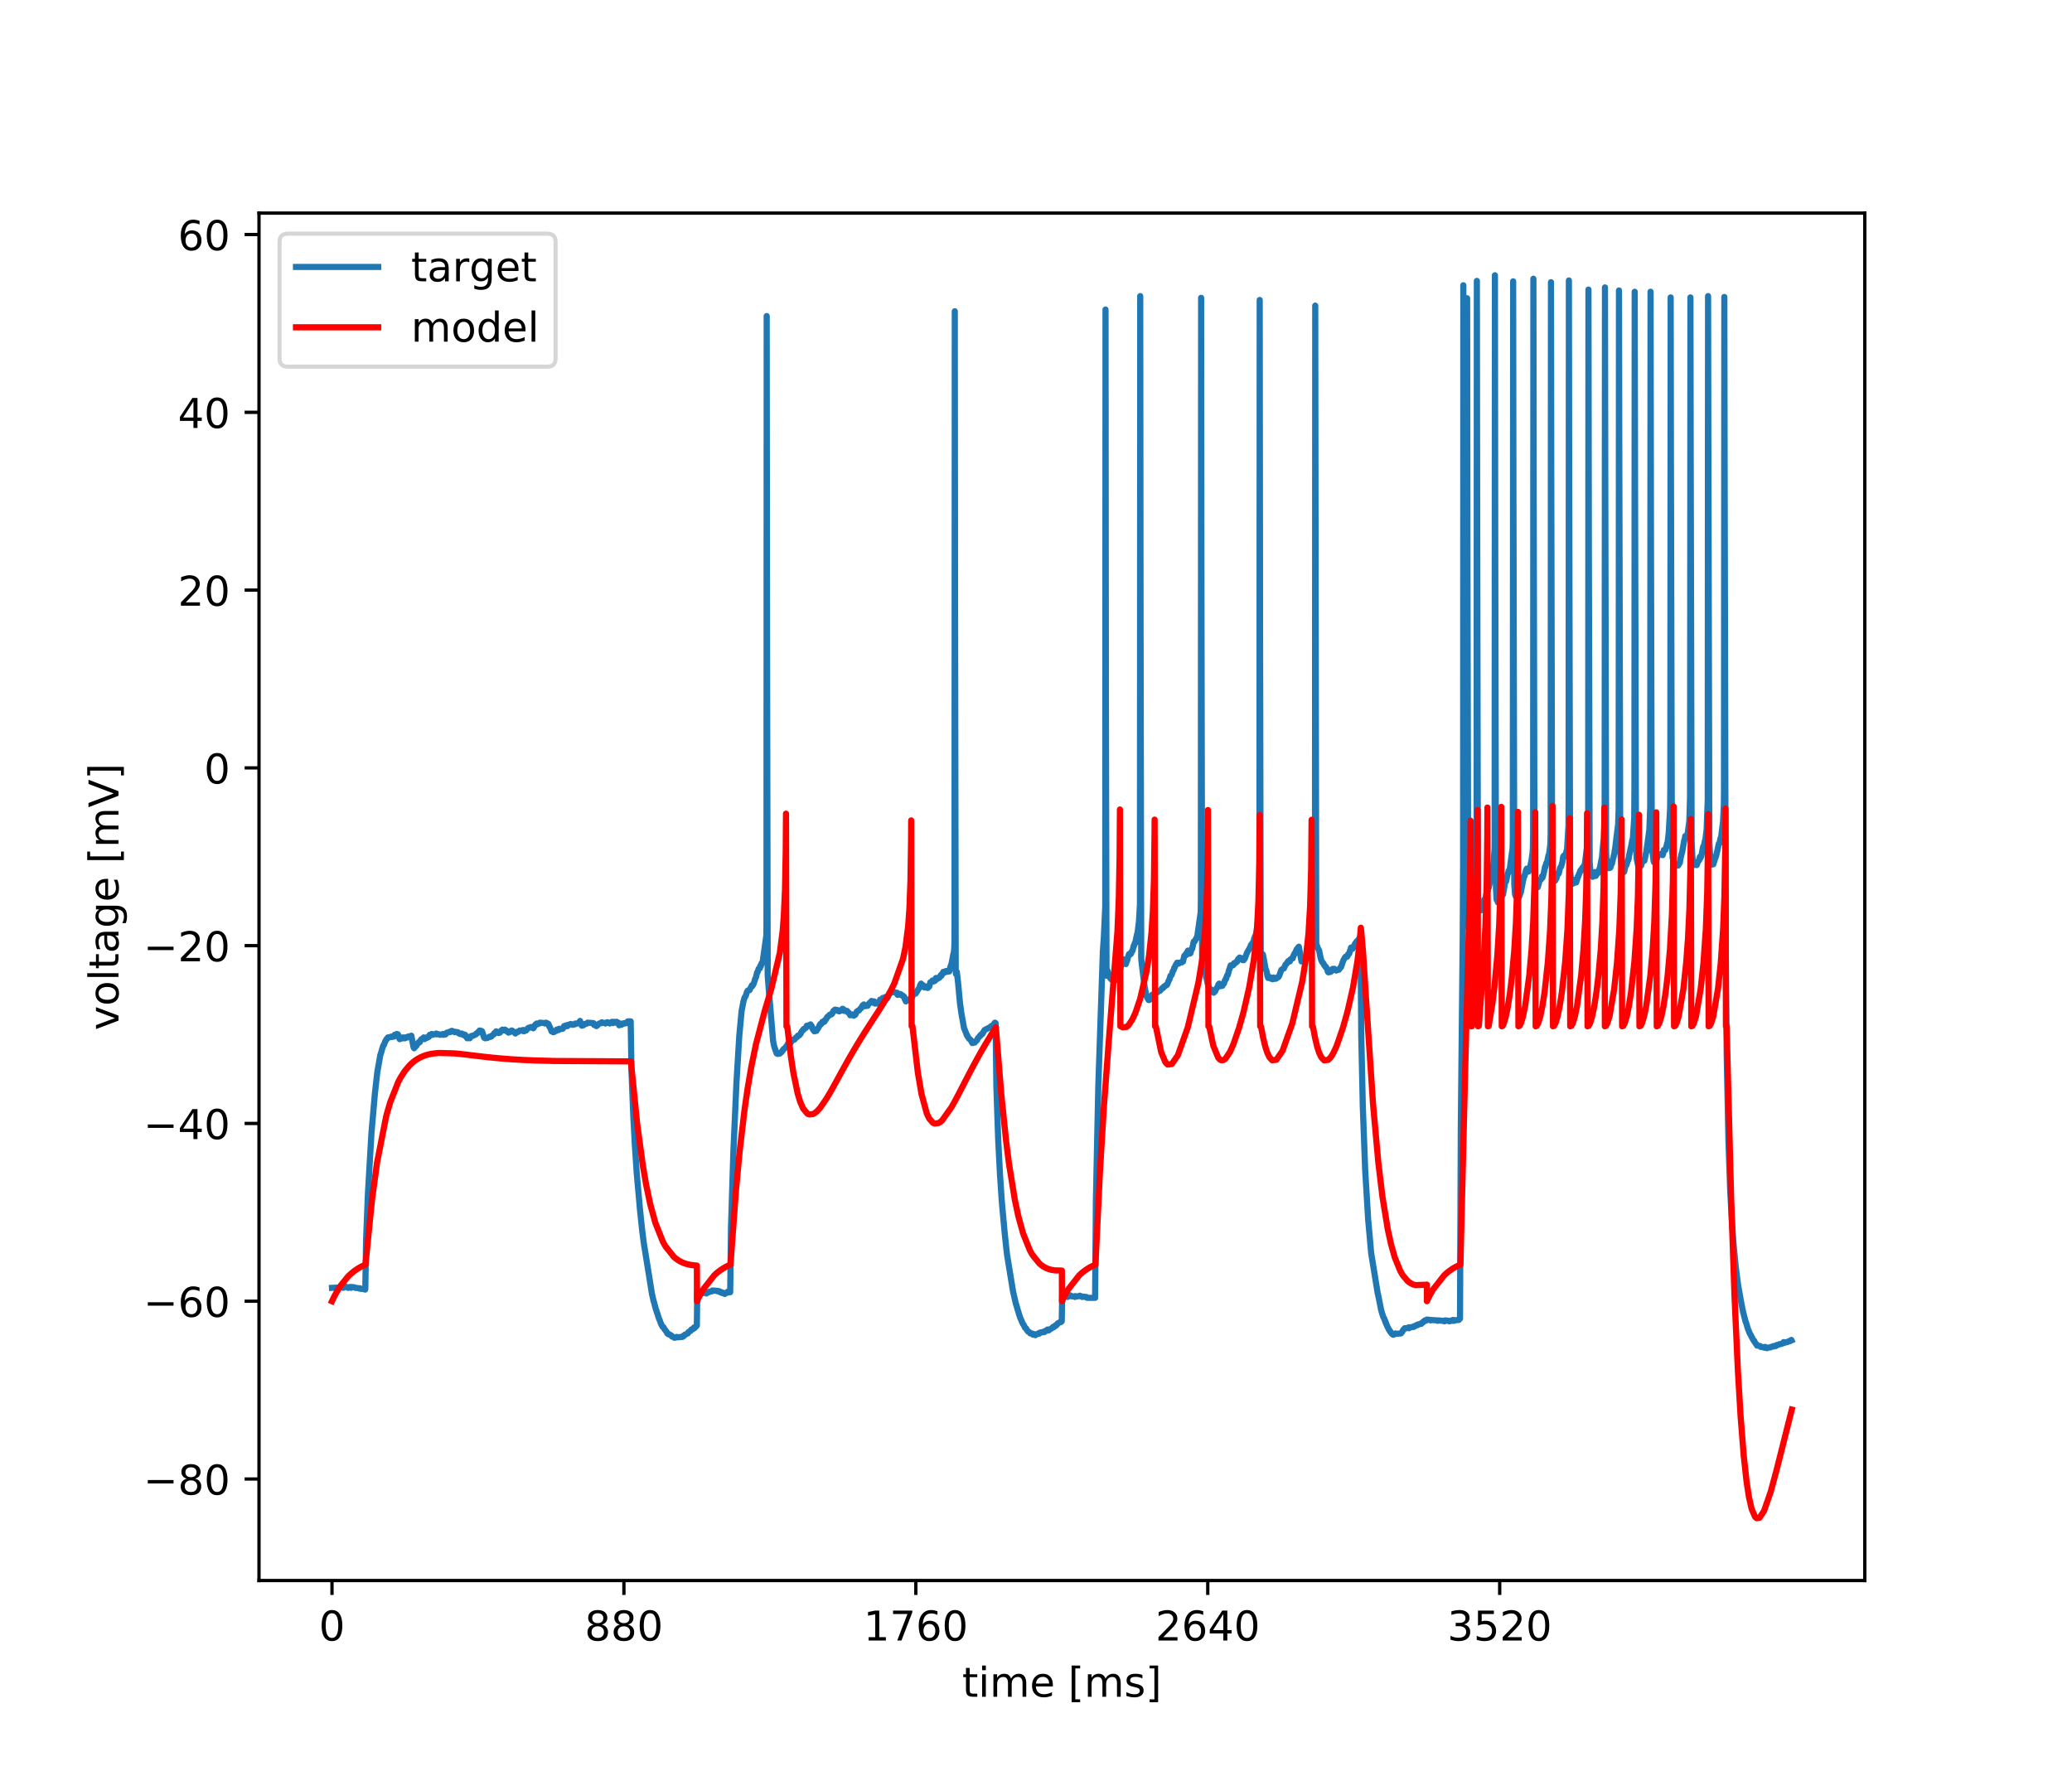 <?xml version="1.0" encoding="utf-8" standalone="no"?>
<!DOCTYPE svg PUBLIC "-//W3C//DTD SVG 1.1//EN"
  "http://www.w3.org/Graphics/SVG/1.1/DTD/svg11.dtd">
<!-- Created with matplotlib (https://matplotlib.org/) -->
<svg height="432pt" version="1.1" viewBox="0 0 504 432" width="504pt" xmlns="http://www.w3.org/2000/svg" xmlns:xlink="http://www.w3.org/1999/xlink">
 <defs>
  <style type="text/css">
*{stroke-linecap:butt;stroke-linejoin:round;}
  </style>
 </defs>
 <g id="figure_1">
  <g id="patch_1">
   <path d="M 0 432 
L 504 432 
L 504 0 
L 0 0 
z
" style="fill:#ffffff;"/>
  </g>
  <g id="axes_1">
   <g id="patch_2">
    <path d="M 63 384.48 
L 453.6 384.48 
L 453.6 51.84 
L 63 51.84 
z
" style="fill:#ffffff;"/>
   </g>
   <g id="matplotlib.axis_1">
    <g id="xtick_1">
     <g id="line2d_1">
      <defs>
       <path d="M 0 0 
L 0 3.5 
" id="mb829b494aa" style="stroke:#000000;stroke-width:0.8;"/>
      </defs>
      <g>
       <use style="stroke:#000000;stroke-width:0.8;" x="80.755" xlink:href="#mb829b494aa" y="384.48"/>
      </g>
     </g>
     <g id="text_1">
      <!-- 0 -->
      <defs>
       <path d="M 31.781 66.406 
Q 24.172 66.406 20.328 58.906 
Q 16.5 51.422 16.5 36.375 
Q 16.5 21.391 20.328 13.891 
Q 24.172 6.391 31.781 6.391 
Q 39.453 6.391 43.281 13.891 
Q 47.125 21.391 47.125 36.375 
Q 47.125 51.422 43.281 58.906 
Q 39.453 66.406 31.781 66.406 
z
M 31.781 74.219 
Q 44.047 74.219 50.516 64.516 
Q 56.984 54.828 56.984 36.375 
Q 56.984 17.969 50.516 8.266 
Q 44.047 -1.422 31.781 -1.422 
Q 19.531 -1.422 13.062 8.266 
Q 6.594 17.969 6.594 36.375 
Q 6.594 54.828 13.062 64.516 
Q 19.531 74.219 31.781 74.219 
z
" id="DejaVuSans-48"/>
      </defs>
      <g transform="translate(77.573 399.078)scale(0.1 -0.1)">
       <use xlink:href="#DejaVuSans-48"/>
      </g>
     </g>
    </g>
    <g id="xtick_2">
     <g id="line2d_2">
      <g>
       <use style="stroke:#000000;stroke-width:0.8;" x="151.763" xlink:href="#mb829b494aa" y="384.48"/>
      </g>
     </g>
     <g id="text_2">
      <!-- 880 -->
      <defs>
       <path d="M 31.781 34.625 
Q 24.75 34.625 20.719 30.859 
Q 16.703 27.094 16.703 20.516 
Q 16.703 13.922 20.719 10.156 
Q 24.75 6.391 31.781 6.391 
Q 38.812 6.391 42.859 10.172 
Q 46.922 13.969 46.922 20.516 
Q 46.922 27.094 42.891 30.859 
Q 38.875 34.625 31.781 34.625 
z
M 21.922 38.812 
Q 15.578 40.375 12.031 44.719 
Q 8.5 49.078 8.5 55.328 
Q 8.5 64.062 14.719 69.141 
Q 20.953 74.219 31.781 74.219 
Q 42.672 74.219 48.875 69.141 
Q 55.078 64.062 55.078 55.328 
Q 55.078 49.078 51.531 44.719 
Q 48 40.375 41.703 38.812 
Q 48.828 37.156 52.797 32.312 
Q 56.781 27.484 56.781 20.516 
Q 56.781 9.906 50.312 4.234 
Q 43.844 -1.422 31.781 -1.422 
Q 19.734 -1.422 13.25 4.234 
Q 6.781 9.906 6.781 20.516 
Q 6.781 27.484 10.781 32.312 
Q 14.797 37.156 21.922 38.812 
z
M 18.312 54.391 
Q 18.312 48.734 21.844 45.562 
Q 25.391 42.391 31.781 42.391 
Q 38.141 42.391 41.719 45.562 
Q 45.312 48.734 45.312 54.391 
Q 45.312 60.062 41.719 63.234 
Q 38.141 66.406 31.781 66.406 
Q 25.391 66.406 21.844 63.234 
Q 18.312 60.062 18.312 54.391 
z
" id="DejaVuSans-56"/>
      </defs>
      <g transform="translate(142.219 399.078)scale(0.1 -0.1)">
       <use xlink:href="#DejaVuSans-56"/>
       <use x="63.623" xlink:href="#DejaVuSans-56"/>
       <use x="127.246" xlink:href="#DejaVuSans-48"/>
      </g>
     </g>
    </g>
    <g id="xtick_3">
     <g id="line2d_3">
      <g>
       <use style="stroke:#000000;stroke-width:0.8;" x="222.772" xlink:href="#mb829b494aa" y="384.48"/>
      </g>
     </g>
     <g id="text_3">
      <!-- 1760 -->
      <defs>
       <path d="M 12.406 8.297 
L 28.516 8.297 
L 28.516 63.922 
L 10.984 60.406 
L 10.984 69.391 
L 28.422 72.906 
L 38.281 72.906 
L 38.281 8.297 
L 54.391 8.297 
L 54.391 0 
L 12.406 0 
z
" id="DejaVuSans-49"/>
       <path d="M 8.203 72.906 
L 55.078 72.906 
L 55.078 68.703 
L 28.609 0 
L 18.312 0 
L 43.219 64.594 
L 8.203 64.594 
z
" id="DejaVuSans-55"/>
       <path d="M 33.016 40.375 
Q 26.375 40.375 22.484 35.828 
Q 18.609 31.297 18.609 23.391 
Q 18.609 15.531 22.484 10.953 
Q 26.375 6.391 33.016 6.391 
Q 39.656 6.391 43.531 10.953 
Q 47.406 15.531 47.406 23.391 
Q 47.406 31.297 43.531 35.828 
Q 39.656 40.375 33.016 40.375 
z
M 52.594 71.297 
L 52.594 62.312 
Q 48.875 64.062 45.094 64.984 
Q 41.312 65.922 37.594 65.922 
Q 27.828 65.922 22.672 59.328 
Q 17.531 52.734 16.797 39.406 
Q 19.672 43.656 24.016 45.922 
Q 28.375 48.188 33.594 48.188 
Q 44.578 48.188 50.953 41.516 
Q 57.328 34.859 57.328 23.391 
Q 57.328 12.156 50.688 5.359 
Q 44.047 -1.422 33.016 -1.422 
Q 20.359 -1.422 13.672 8.266 
Q 6.984 17.969 6.984 36.375 
Q 6.984 53.656 15.188 63.938 
Q 23.391 74.219 37.203 74.219 
Q 40.922 74.219 44.703 73.484 
Q 48.484 72.75 52.594 71.297 
z
" id="DejaVuSans-54"/>
      </defs>
      <g transform="translate(210.047 399.078)scale(0.1 -0.1)">
       <use xlink:href="#DejaVuSans-49"/>
       <use x="63.623" xlink:href="#DejaVuSans-55"/>
       <use x="127.246" xlink:href="#DejaVuSans-54"/>
       <use x="190.869" xlink:href="#DejaVuSans-48"/>
      </g>
     </g>
    </g>
    <g id="xtick_4">
     <g id="line2d_4">
      <g>
       <use style="stroke:#000000;stroke-width:0.8;" x="293.78" xlink:href="#mb829b494aa" y="384.48"/>
      </g>
     </g>
     <g id="text_4">
      <!-- 2640 -->
      <defs>
       <path d="M 19.188 8.297 
L 53.609 8.297 
L 53.609 0 
L 7.328 0 
L 7.328 8.297 
Q 12.938 14.109 22.625 23.891 
Q 32.328 33.688 34.812 36.531 
Q 39.547 41.844 41.422 45.531 
Q 43.312 49.219 43.312 52.781 
Q 43.312 58.594 39.234 62.25 
Q 35.156 65.922 28.609 65.922 
Q 23.969 65.922 18.812 64.312 
Q 13.672 62.703 7.812 59.422 
L 7.812 69.391 
Q 13.766 71.781 18.938 73 
Q 24.125 74.219 28.422 74.219 
Q 39.75 74.219 46.484 68.547 
Q 53.219 62.891 53.219 53.422 
Q 53.219 48.922 51.531 44.891 
Q 49.859 40.875 45.406 35.406 
Q 44.188 33.984 37.641 27.219 
Q 31.109 20.453 19.188 8.297 
z
" id="DejaVuSans-50"/>
       <path d="M 37.797 64.312 
L 12.891 25.391 
L 37.797 25.391 
z
M 35.203 72.906 
L 47.609 72.906 
L 47.609 25.391 
L 58.016 25.391 
L 58.016 17.188 
L 47.609 17.188 
L 47.609 0 
L 37.797 0 
L 37.797 17.188 
L 4.891 17.188 
L 4.891 26.703 
z
" id="DejaVuSans-52"/>
      </defs>
      <g transform="translate(281.055 399.078)scale(0.1 -0.1)">
       <use xlink:href="#DejaVuSans-50"/>
       <use x="63.623" xlink:href="#DejaVuSans-54"/>
       <use x="127.246" xlink:href="#DejaVuSans-52"/>
       <use x="190.869" xlink:href="#DejaVuSans-48"/>
      </g>
     </g>
    </g>
    <g id="xtick_5">
     <g id="line2d_5">
      <g>
       <use style="stroke:#000000;stroke-width:0.8;" x="364.789" xlink:href="#mb829b494aa" y="384.48"/>
      </g>
     </g>
     <g id="text_5">
      <!-- 3520 -->
      <defs>
       <path d="M 40.578 39.312 
Q 47.656 37.797 51.625 33 
Q 55.609 28.219 55.609 21.188 
Q 55.609 10.406 48.188 4.484 
Q 40.766 -1.422 27.094 -1.422 
Q 22.516 -1.422 17.656 -0.516 
Q 12.797 0.391 7.625 2.203 
L 7.625 11.719 
Q 11.719 9.328 16.594 8.109 
Q 21.484 6.891 26.812 6.891 
Q 36.078 6.891 40.938 10.547 
Q 45.797 14.203 45.797 21.188 
Q 45.797 27.641 41.281 31.266 
Q 36.766 34.906 28.719 34.906 
L 20.219 34.906 
L 20.219 43.016 
L 29.109 43.016 
Q 36.375 43.016 40.234 45.922 
Q 44.094 48.828 44.094 54.297 
Q 44.094 59.906 40.109 62.906 
Q 36.141 65.922 28.719 65.922 
Q 24.656 65.922 20.016 65.031 
Q 15.375 64.156 9.812 62.312 
L 9.812 71.094 
Q 15.438 72.656 20.344 73.438 
Q 25.25 74.219 29.594 74.219 
Q 40.828 74.219 47.359 69.109 
Q 53.906 64.016 53.906 55.328 
Q 53.906 49.266 50.438 45.094 
Q 46.969 40.922 40.578 39.312 
z
" id="DejaVuSans-51"/>
       <path d="M 10.797 72.906 
L 49.516 72.906 
L 49.516 64.594 
L 19.828 64.594 
L 19.828 46.734 
Q 21.969 47.469 24.109 47.828 
Q 26.266 48.188 28.422 48.188 
Q 40.625 48.188 47.75 41.5 
Q 54.891 34.812 54.891 23.391 
Q 54.891 11.625 47.562 5.094 
Q 40.234 -1.422 26.906 -1.422 
Q 22.312 -1.422 17.547 -0.641 
Q 12.797 0.141 7.719 1.703 
L 7.719 11.625 
Q 12.109 9.234 16.797 8.062 
Q 21.484 6.891 26.703 6.891 
Q 35.156 6.891 40.078 11.328 
Q 45.016 15.766 45.016 23.391 
Q 45.016 31 40.078 35.438 
Q 35.156 39.891 26.703 39.891 
Q 22.75 39.891 18.812 39.016 
Q 14.891 38.141 10.797 36.281 
z
" id="DejaVuSans-53"/>
      </defs>
      <g transform="translate(352.064 399.078)scale(0.1 -0.1)">
       <use xlink:href="#DejaVuSans-51"/>
       <use x="63.623" xlink:href="#DejaVuSans-53"/>
       <use x="127.246" xlink:href="#DejaVuSans-50"/>
       <use x="190.869" xlink:href="#DejaVuSans-48"/>
      </g>
     </g>
    </g>
    <g id="text_6">
     <!-- time [ms] -->
     <defs>
      <path d="M 18.312 70.219 
L 18.312 54.688 
L 36.812 54.688 
L 36.812 47.703 
L 18.312 47.703 
L 18.312 18.016 
Q 18.312 11.328 20.141 9.422 
Q 21.969 7.516 27.594 7.516 
L 36.812 7.516 
L 36.812 0 
L 27.594 0 
Q 17.188 0 13.234 3.875 
Q 9.281 7.766 9.281 18.016 
L 9.281 47.703 
L 2.688 47.703 
L 2.688 54.688 
L 9.281 54.688 
L 9.281 70.219 
z
" id="DejaVuSans-116"/>
      <path d="M 9.422 54.688 
L 18.406 54.688 
L 18.406 0 
L 9.422 0 
z
M 9.422 75.984 
L 18.406 75.984 
L 18.406 64.594 
L 9.422 64.594 
z
" id="DejaVuSans-105"/>
      <path d="M 52 44.188 
Q 55.375 50.25 60.062 53.125 
Q 64.75 56 71.094 56 
Q 79.641 56 84.281 50.016 
Q 88.922 44.047 88.922 33.016 
L 88.922 0 
L 79.891 0 
L 79.891 32.719 
Q 79.891 40.578 77.094 44.375 
Q 74.312 48.188 68.609 48.188 
Q 61.625 48.188 57.562 43.547 
Q 53.516 38.922 53.516 30.906 
L 53.516 0 
L 44.484 0 
L 44.484 32.719 
Q 44.484 40.625 41.703 44.406 
Q 38.922 48.188 33.109 48.188 
Q 26.219 48.188 22.156 43.531 
Q 18.109 38.875 18.109 30.906 
L 18.109 0 
L 9.078 0 
L 9.078 54.688 
L 18.109 54.688 
L 18.109 46.188 
Q 21.188 51.219 25.484 53.609 
Q 29.781 56 35.688 56 
Q 41.656 56 45.828 52.969 
Q 50 49.953 52 44.188 
z
" id="DejaVuSans-109"/>
      <path d="M 56.203 29.594 
L 56.203 25.203 
L 14.891 25.203 
Q 15.484 15.922 20.484 11.062 
Q 25.484 6.203 34.422 6.203 
Q 39.594 6.203 44.453 7.469 
Q 49.312 8.734 54.109 11.281 
L 54.109 2.781 
Q 49.266 0.734 44.188 -0.344 
Q 39.109 -1.422 33.891 -1.422 
Q 20.797 -1.422 13.156 6.188 
Q 5.516 13.812 5.516 26.812 
Q 5.516 40.234 12.766 48.109 
Q 20.016 56 32.328 56 
Q 43.359 56 49.781 48.891 
Q 56.203 41.797 56.203 29.594 
z
M 47.219 32.234 
Q 47.125 39.594 43.094 43.984 
Q 39.062 48.391 32.422 48.391 
Q 24.906 48.391 20.391 44.141 
Q 15.875 39.891 15.188 32.172 
z
" id="DejaVuSans-101"/>
      <path id="DejaVuSans-32"/>
      <path d="M 8.594 75.984 
L 29.297 75.984 
L 29.297 69 
L 17.578 69 
L 17.578 -6.203 
L 29.297 -6.203 
L 29.297 -13.188 
L 8.594 -13.188 
z
" id="DejaVuSans-91"/>
      <path d="M 44.281 53.078 
L 44.281 44.578 
Q 40.484 46.531 36.375 47.5 
Q 32.281 48.484 27.875 48.484 
Q 21.188 48.484 17.844 46.438 
Q 14.5 44.391 14.5 40.281 
Q 14.5 37.156 16.891 35.375 
Q 19.281 33.594 26.516 31.984 
L 29.594 31.297 
Q 39.156 29.25 43.188 25.516 
Q 47.219 21.781 47.219 15.094 
Q 47.219 7.469 41.188 3.016 
Q 35.156 -1.422 24.609 -1.422 
Q 20.219 -1.422 15.453 -0.562 
Q 10.688 0.297 5.422 2 
L 5.422 11.281 
Q 10.406 8.688 15.234 7.391 
Q 20.062 6.109 24.812 6.109 
Q 31.156 6.109 34.562 8.281 
Q 37.984 10.453 37.984 14.406 
Q 37.984 18.062 35.516 20.016 
Q 33.062 21.969 24.703 23.781 
L 21.578 24.516 
Q 13.234 26.266 9.516 29.906 
Q 5.812 33.547 5.812 39.891 
Q 5.812 47.609 11.281 51.797 
Q 16.75 56 26.812 56 
Q 31.781 56 36.172 55.266 
Q 40.578 54.547 44.281 53.078 
z
" id="DejaVuSans-115"/>
      <path d="M 30.422 75.984 
L 30.422 -13.188 
L 9.719 -13.188 
L 9.719 -6.203 
L 21.391 -6.203 
L 21.391 69 
L 9.719 69 
L 9.719 75.984 
z
" id="DejaVuSans-93"/>
     </defs>
     <g transform="translate(234.038 412.757)scale(0.1 -0.1)">
      <use xlink:href="#DejaVuSans-116"/>
      <use x="39.209" xlink:href="#DejaVuSans-105"/>
      <use x="66.992" xlink:href="#DejaVuSans-109"/>
      <use x="164.404" xlink:href="#DejaVuSans-101"/>
      <use x="225.928" xlink:href="#DejaVuSans-32"/>
      <use x="257.715" xlink:href="#DejaVuSans-91"/>
      <use x="296.729" xlink:href="#DejaVuSans-109"/>
      <use x="394.141" xlink:href="#DejaVuSans-115"/>
      <use x="446.24" xlink:href="#DejaVuSans-93"/>
     </g>
    </g>
   </g>
   <g id="matplotlib.axis_2">
    <g id="ytick_1">
     <g id="line2d_6">
      <defs>
       <path d="M 0 0 
L -3.5 0 
" id="ma33efe66c7" style="stroke:#000000;stroke-width:0.8;"/>
      </defs>
      <g>
       <use style="stroke:#000000;stroke-width:0.8;" x="63" xlink:href="#ma33efe66c7" y="359.781"/>
      </g>
     </g>
     <g id="text_7">
      <!-- −80 -->
      <defs>
       <path d="M 10.594 35.5 
L 73.188 35.5 
L 73.188 27.203 
L 10.594 27.203 
z
" id="DejaVuSans-8722"/>
      </defs>
      <g transform="translate(34.895 363.58)scale(0.1 -0.1)">
       <use xlink:href="#DejaVuSans-8722"/>
       <use x="83.789" xlink:href="#DejaVuSans-56"/>
       <use x="147.412" xlink:href="#DejaVuSans-48"/>
      </g>
     </g>
    </g>
    <g id="ytick_2">
     <g id="line2d_7">
      <g>
       <use style="stroke:#000000;stroke-width:0.8;" x="63" xlink:href="#ma33efe66c7" y="316.535"/>
      </g>
     </g>
     <g id="text_8">
      <!-- −60 -->
      <g transform="translate(34.895 320.334)scale(0.1 -0.1)">
       <use xlink:href="#DejaVuSans-8722"/>
       <use x="83.789" xlink:href="#DejaVuSans-54"/>
       <use x="147.412" xlink:href="#DejaVuSans-48"/>
      </g>
     </g>
    </g>
    <g id="ytick_3">
     <g id="line2d_8">
      <g>
       <use style="stroke:#000000;stroke-width:0.8;" x="63" xlink:href="#ma33efe66c7" y="273.288"/>
      </g>
     </g>
     <g id="text_9">
      <!-- −40 -->
      <g transform="translate(34.895 277.087)scale(0.1 -0.1)">
       <use xlink:href="#DejaVuSans-8722"/>
       <use x="83.789" xlink:href="#DejaVuSans-52"/>
       <use x="147.412" xlink:href="#DejaVuSans-48"/>
      </g>
     </g>
    </g>
    <g id="ytick_4">
     <g id="line2d_9">
      <g>
       <use style="stroke:#000000;stroke-width:0.8;" x="63" xlink:href="#ma33efe66c7" y="230.042"/>
      </g>
     </g>
     <g id="text_10">
      <!-- −20 -->
      <g transform="translate(34.895 233.841)scale(0.1 -0.1)">
       <use xlink:href="#DejaVuSans-8722"/>
       <use x="83.789" xlink:href="#DejaVuSans-50"/>
       <use x="147.412" xlink:href="#DejaVuSans-48"/>
      </g>
     </g>
    </g>
    <g id="ytick_5">
     <g id="line2d_10">
      <g>
       <use style="stroke:#000000;stroke-width:0.8;" x="63" xlink:href="#ma33efe66c7" y="186.795"/>
      </g>
     </g>
     <g id="text_11">
      <!-- 0 -->
      <g transform="translate(49.638 190.595)scale(0.1 -0.1)">
       <use xlink:href="#DejaVuSans-48"/>
      </g>
     </g>
    </g>
    <g id="ytick_6">
     <g id="line2d_11">
      <g>
       <use style="stroke:#000000;stroke-width:0.8;" x="63" xlink:href="#ma33efe66c7" y="143.549"/>
      </g>
     </g>
     <g id="text_12">
      <!-- 20 -->
      <g transform="translate(43.275 147.348)scale(0.1 -0.1)">
       <use xlink:href="#DejaVuSans-50"/>
       <use x="63.623" xlink:href="#DejaVuSans-48"/>
      </g>
     </g>
    </g>
    <g id="ytick_7">
     <g id="line2d_12">
      <g>
       <use style="stroke:#000000;stroke-width:0.8;" x="63" xlink:href="#ma33efe66c7" y="100.303"/>
      </g>
     </g>
     <g id="text_13">
      <!-- 40 -->
      <g transform="translate(43.275 104.102)scale(0.1 -0.1)">
       <use xlink:href="#DejaVuSans-52"/>
       <use x="63.623" xlink:href="#DejaVuSans-48"/>
      </g>
     </g>
    </g>
    <g id="ytick_8">
     <g id="line2d_13">
      <g>
       <use style="stroke:#000000;stroke-width:0.8;" x="63" xlink:href="#ma33efe66c7" y="57.056"/>
      </g>
     </g>
     <g id="text_14">
      <!-- 60 -->
      <g transform="translate(43.275 60.856)scale(0.1 -0.1)">
       <use xlink:href="#DejaVuSans-54"/>
       <use x="63.623" xlink:href="#DejaVuSans-48"/>
      </g>
     </g>
    </g>
    <g id="text_15">
     <!-- voltage [mV] -->
     <defs>
      <path d="M 2.984 54.688 
L 12.5 54.688 
L 29.594 8.797 
L 46.688 54.688 
L 56.203 54.688 
L 35.688 0 
L 23.484 0 
z
" id="DejaVuSans-118"/>
      <path d="M 30.609 48.391 
Q 23.391 48.391 19.188 42.75 
Q 14.984 37.109 14.984 27.297 
Q 14.984 17.484 19.156 11.844 
Q 23.344 6.203 30.609 6.203 
Q 37.797 6.203 41.984 11.859 
Q 46.188 17.531 46.188 27.297 
Q 46.188 37.016 41.984 42.703 
Q 37.797 48.391 30.609 48.391 
z
M 30.609 56 
Q 42.328 56 49.016 48.375 
Q 55.719 40.766 55.719 27.297 
Q 55.719 13.875 49.016 6.219 
Q 42.328 -1.422 30.609 -1.422 
Q 18.844 -1.422 12.172 6.219 
Q 5.516 13.875 5.516 27.297 
Q 5.516 40.766 12.172 48.375 
Q 18.844 56 30.609 56 
z
" id="DejaVuSans-111"/>
      <path d="M 9.422 75.984 
L 18.406 75.984 
L 18.406 0 
L 9.422 0 
z
" id="DejaVuSans-108"/>
      <path d="M 34.281 27.484 
Q 23.391 27.484 19.188 25 
Q 14.984 22.516 14.984 16.5 
Q 14.984 11.719 18.141 8.906 
Q 21.297 6.109 26.703 6.109 
Q 34.188 6.109 38.703 11.406 
Q 43.219 16.703 43.219 25.484 
L 43.219 27.484 
z
M 52.203 31.203 
L 52.203 0 
L 43.219 0 
L 43.219 8.297 
Q 40.141 3.328 35.547 0.953 
Q 30.953 -1.422 24.312 -1.422 
Q 15.922 -1.422 10.953 3.297 
Q 6 8.016 6 15.922 
Q 6 25.141 12.172 29.828 
Q 18.359 34.516 30.609 34.516 
L 43.219 34.516 
L 43.219 35.406 
Q 43.219 41.609 39.141 45 
Q 35.062 48.391 27.688 48.391 
Q 23 48.391 18.547 47.266 
Q 14.109 46.141 10.016 43.891 
L 10.016 52.203 
Q 14.938 54.109 19.578 55.047 
Q 24.219 56 28.609 56 
Q 40.484 56 46.344 49.844 
Q 52.203 43.703 52.203 31.203 
z
" id="DejaVuSans-97"/>
      <path d="M 45.406 27.984 
Q 45.406 37.75 41.375 43.109 
Q 37.359 48.484 30.078 48.484 
Q 22.859 48.484 18.828 43.109 
Q 14.797 37.75 14.797 27.984 
Q 14.797 18.266 18.828 12.891 
Q 22.859 7.516 30.078 7.516 
Q 37.359 7.516 41.375 12.891 
Q 45.406 18.266 45.406 27.984 
z
M 54.391 6.781 
Q 54.391 -7.172 48.188 -13.984 
Q 42 -20.797 29.203 -20.797 
Q 24.469 -20.797 20.266 -20.094 
Q 16.062 -19.391 12.109 -17.922 
L 12.109 -9.188 
Q 16.062 -11.328 19.922 -12.344 
Q 23.781 -13.375 27.781 -13.375 
Q 36.625 -13.375 41.016 -8.766 
Q 45.406 -4.156 45.406 5.172 
L 45.406 9.625 
Q 42.625 4.781 38.281 2.391 
Q 33.938 0 27.875 0 
Q 17.828 0 11.672 7.656 
Q 5.516 15.328 5.516 27.984 
Q 5.516 40.672 11.672 48.328 
Q 17.828 56 27.875 56 
Q 33.938 56 38.281 53.609 
Q 42.625 51.219 45.406 46.391 
L 45.406 54.688 
L 54.391 54.688 
z
" id="DejaVuSans-103"/>
      <path d="M 28.609 0 
L 0.781 72.906 
L 11.078 72.906 
L 34.188 11.531 
L 57.328 72.906 
L 67.578 72.906 
L 39.797 0 
z
" id="DejaVuSans-86"/>
     </defs>
     <g transform="translate(28.816 250.624)rotate(-90)scale(0.1 -0.1)">
      <use xlink:href="#DejaVuSans-118"/>
      <use x="59.18" xlink:href="#DejaVuSans-111"/>
      <use x="120.361" xlink:href="#DejaVuSans-108"/>
      <use x="148.145" xlink:href="#DejaVuSans-116"/>
      <use x="187.354" xlink:href="#DejaVuSans-97"/>
      <use x="248.633" xlink:href="#DejaVuSans-103"/>
      <use x="312.109" xlink:href="#DejaVuSans-101"/>
      <use x="373.633" xlink:href="#DejaVuSans-32"/>
      <use x="405.42" xlink:href="#DejaVuSans-91"/>
      <use x="444.434" xlink:href="#DejaVuSans-109"/>
      <use x="541.846" xlink:href="#DejaVuSans-86"/>
      <use x="610.254" xlink:href="#DejaVuSans-93"/>
     </g>
    </g>
   </g>
   <g id="line2d_14">
    <path clip-path="url(#pb8b5198841)" d="M 80.755 313.283 
L 83.385 313.177 
L 83.417 313.071 
L 83.466 313.283 
L 83.482 313.177 
L 83.966 313.071 
L 84.063 312.966 
L 84.176 313.071 
L 84.547 313.177 
L 84.66 313.283 
L 84.967 313.177 
L 85.08 313.071 
L 85.338 313.177 
L 85.354 313.283 
L 85.402 313.071 
L 85.419 313.071 
L 86.322 313.177 
L 86.435 313.283 
L 87.42 313.388 
L 87.533 313.494 
L 87.581 313.388 
L 87.629 313.494 
L 88.695 313.599 
L 88.808 313.705 
L 88.856 313.599 
L 89.05 301.563 
L 89.502 290.266 
L 90.357 275.59 
L 91.196 265.982 
L 91.454 263.659 
L 91.777 260.808 
L 92.503 256.691 
L 92.536 256.585 
L 92.713 256.057 
L 92.745 255.952 
L 92.971 255.107 
L 93.02 255.001 
L 93.213 254.368 
L 93.359 254.262 
L 93.536 253.734 
L 93.601 253.629 
L 93.762 253.207 
L 93.859 253.101 
L 94.004 252.784 
L 94.214 252.679 
L 94.359 252.362 
L 95.134 252.256 
L 95.182 252.151 
L 95.231 252.256 
L 95.844 252.151 
L 95.989 251.728 
L 96.054 251.834 
L 96.086 251.728 
L 96.393 251.623 
L 96.506 251.517 
L 96.796 251.623 
L 97.006 252.362 
L 97.07 252.467 
L 97.216 252.784 
L 97.393 252.679 
L 97.425 252.573 
L 97.49 252.679 
L 97.845 252.573 
L 97.974 252.362 
L 98.265 252.467 
L 98.297 252.573 
L 98.345 252.467 
L 98.458 252.362 
L 98.507 252.467 
L 98.539 252.573 
L 98.571 252.362 
L 98.603 252.467 
L 99.12 252.362 
L 99.249 252.151 
L 99.959 252.045 
L 100.056 251.94 
L 100.572 254.685 
L 100.621 254.79 
L 100.734 255.001 
L 100.863 254.79 
L 101.024 254.685 
L 101.153 254.474 
L 101.299 254.368 
L 101.444 254.051 
L 101.557 253.946 
L 101.686 253.734 
L 101.831 253.629 
L 101.847 253.523 
L 101.928 253.629 
L 102.106 253.523 
L 102.267 253.101 
L 102.364 252.995 
L 102.493 252.784 
L 102.993 252.679 
L 103.058 252.362 
L 103.106 252.467 
L 103.251 252.784 
L 103.38 252.573 
L 103.687 252.467 
L 103.784 252.362 
L 103.881 252.467 
L 103.994 252.362 
L 104.091 252.256 
L 104.187 252.151 
L 104.3 252.256 
L 104.381 252.151 
L 104.526 251.728 
L 104.575 251.834 
L 104.623 251.728 
L 104.897 251.623 
L 105.01 251.517 
L 105.236 251.623 
L 105.317 251.728 
L 105.333 251.623 
L 106.108 251.517 
L 106.124 251.412 
L 106.172 251.623 
L 106.205 251.517 
L 106.882 251.623 
L 106.995 251.728 
L 107.705 251.623 
L 107.738 251.517 
L 107.786 251.728 
L 108.383 251.623 
L 108.512 251.412 
L 108.577 251.306 
L 108.69 251.2 
L 109.255 251.095 
L 109.335 250.989 
L 109.352 251.095 
L 109.691 250.989 
L 109.82 250.778 
L 109.916 250.884 
L 110.013 250.778 
L 110.126 250.884 
L 110.53 250.989 
L 110.61 251.095 
L 110.627 250.989 
L 111.369 251.095 
L 111.498 251.306 
L 111.837 251.412 
L 111.853 251.517 
L 111.934 251.412 
L 112.256 251.517 
L 112.321 251.412 
L 112.369 251.623 
L 112.821 251.728 
L 112.837 251.834 
L 112.87 251.623 
L 112.902 251.623 
L 113.144 251.728 
L 113.289 252.045 
L 113.37 252.151 
L 113.499 252.362 
L 113.596 252.467 
L 113.644 252.573 
L 113.693 252.467 
L 113.79 252.362 
L 113.87 252.256 
L 113.886 252.362 
L 114.161 252.467 
L 114.258 252.573 
L 114.387 252.256 
L 114.419 252.362 
L 114.484 252.256 
L 114.58 252.045 
L 114.597 252.151 
L 114.806 252.045 
L 114.919 251.94 
L 115.355 251.834 
L 115.468 251.728 
L 115.759 251.623 
L 115.888 251.412 
L 116.162 251.306 
L 116.259 251.095 
L 116.275 251.2 
L 116.356 251.095 
L 116.469 250.989 
L 116.533 250.884 
L 116.662 250.673 
L 117.017 250.778 
L 117.033 250.884 
L 117.114 250.778 
L 117.259 250.884 
L 117.437 251.412 
L 117.469 251.517 
L 117.663 252.151 
L 117.711 252.256 
L 117.792 252.467 
L 117.824 252.362 
L 117.921 252.467 
L 118.034 252.573 
L 118.647 252.467 
L 118.76 252.362 
L 119.051 252.256 
L 119.131 252.151 
L 119.148 252.256 
L 119.519 252.151 
L 119.648 251.94 
L 119.809 251.834 
L 119.922 251.728 
L 120.1 251.623 
L 120.245 251.306 
L 120.439 251.2 
L 120.552 251.095 
L 120.665 250.989 
L 120.697 250.884 
L 120.745 251.095 
L 121.116 251.2 
L 121.229 251.306 
L 121.601 251.2 
L 121.73 250.989 
L 121.81 250.884 
L 121.939 250.673 
L 122.117 250.567 
L 122.214 250.461 
L 122.343 250.673 
L 122.779 250.567 
L 122.811 250.461 
L 122.875 250.567 
L 122.924 250.673 
L 122.972 250.567 
L 123.134 250.673 
L 123.263 250.884 
L 123.553 250.989 
L 123.682 251.2 
L 123.828 250.884 
L 123.924 250.989 
L 123.941 251.095 
L 124.005 250.884 
L 124.36 250.778 
L 124.473 250.673 
L 124.683 250.778 
L 124.812 250.989 
L 125.216 251.095 
L 125.329 251.306 
L 125.361 251.412 
L 125.441 251.2 
L 125.764 251.095 
L 125.78 250.989 
L 125.861 251.095 
L 126.039 250.989 
L 126.152 250.884 
L 126.329 250.778 
L 126.426 250.673 
L 126.539 250.778 
L 127.136 250.673 
L 127.152 250.567 
L 127.233 250.673 
L 127.249 250.778 
L 127.297 250.567 
L 127.314 250.567 
L 127.394 250.673 
L 127.443 250.884 
L 127.507 250.778 
L 127.523 250.673 
L 127.604 250.778 
L 127.975 250.673 
L 128.104 250.461 
L 128.217 250.356 
L 128.33 250.25 
L 128.411 250.145 
L 128.524 250.039 
L 129.089 249.933 
L 129.137 249.828 
L 129.186 249.933 
L 129.605 250.039 
L 129.718 250.145 
L 129.831 250.039 
L 130.009 249.511 
L 130.138 249.406 
L 130.267 249.194 
L 130.525 249.089 
L 130.541 248.983 
L 130.59 249.194 
L 130.622 249.089 
L 130.67 249.194 
L 130.719 249.089 
L 131.074 248.983 
L 131.138 248.878 
L 131.171 248.983 
L 131.203 248.878 
L 131.316 248.772 
L 132.478 248.878 
L 132.591 248.983 
L 132.768 248.878 
L 132.817 248.772 
L 132.865 248.878 
L 133.269 248.983 
L 133.382 249.089 
L 133.414 249.089 
L 133.559 249.617 
L 133.591 249.511 
L 133.607 249.722 
L 133.624 249.722 
L 133.737 249.828 
L 133.785 249.933 
L 133.93 250.25 
L 133.979 250.356 
L 134.156 250.884 
L 134.269 250.778 
L 134.431 250.884 
L 134.56 251.095 
L 134.624 250.989 
L 134.656 251.095 
L 134.818 250.989 
L 134.931 250.884 
L 135.302 250.778 
L 135.415 250.461 
L 135.431 250.567 
L 135.818 250.461 
L 135.835 250.356 
L 135.867 250.567 
L 135.915 250.461 
L 136.044 250.356 
L 136.06 250.25 
L 136.141 250.356 
L 136.884 250.25 
L 137.029 249.933 
L 137.158 249.828 
L 137.206 249.617 
L 137.255 249.828 
L 137.368 249.722 
L 137.432 249.511 
L 137.465 249.722 
L 137.69 249.617 
L 137.82 249.406 
L 137.916 249.511 
L 138.013 249.617 
L 138.158 249.3 
L 138.707 249.194 
L 138.82 249.089 
L 139.127 249.194 
L 139.24 249.3 
L 139.772 249.194 
L 139.901 248.983 
L 139.998 249.089 
L 140.095 248.983 
L 140.111 249.089 
L 140.192 248.983 
L 140.757 248.878 
L 140.886 248.667 
L 140.967 248.561 
L 141.096 248.35 
L 141.322 249.194 
L 141.402 249.3 
L 141.531 249.511 
L 141.903 249.406 
L 142.016 249.3 
L 142.145 249.194 
L 142.258 249.089 
L 142.806 248.983 
L 142.935 248.772 
L 144.339 248.878 
L 144.469 249.3 
L 144.485 249.194 
L 144.582 249.089 
L 144.727 249.406 
L 145.05 249.511 
L 145.082 249.617 
L 145.146 249.511 
L 145.34 249.406 
L 145.469 249.194 
L 145.647 249.089 
L 145.76 248.983 
L 146.308 248.878 
L 146.389 248.667 
L 146.421 248.772 
L 147.244 248.878 
L 147.26 248.983 
L 147.341 248.878 
L 147.551 248.772 
L 147.664 248.667 
L 148.18 248.772 
L 148.309 248.983 
L 148.374 248.878 
L 148.487 248.772 
L 148.874 248.667 
L 148.89 248.561 
L 148.971 248.667 
L 149.1 248.772 
L 149.116 248.878 
L 149.165 248.667 
L 149.197 248.772 
L 149.294 248.667 
L 149.407 248.561 
L 149.697 248.667 
L 149.81 248.772 
L 149.972 248.772 
L 150.004 248.561 
L 150.085 248.667 
L 150.407 248.772 
L 150.601 249.406 
L 150.746 249.089 
L 151.085 249.194 
L 151.15 249.3 
L 151.182 249.194 
L 151.36 249.089 
L 151.376 248.983 
L 151.456 249.089 
L 151.811 248.983 
L 151.844 248.878 
L 151.908 248.983 
L 152.425 248.878 
L 152.554 248.667 
L 152.651 248.561 
L 152.715 248.455 
L 152.747 248.561 
L 152.764 248.667 
L 152.812 248.455 
L 152.828 248.455 
L 153.409 248.455 
L 153.603 260.492 
L 154.055 271.683 
L 154.426 278.546 
L 154.862 285.092 
L 154.975 286.465 
L 155.685 294.383 
L 155.894 296.39 
L 156.266 299.874 
L 156.282 299.874 
L 156.556 302.091 
L 158.622 314.972 
L 158.67 315.078 
L 158.993 316.556 
L 159.058 316.661 
L 159.3 317.612 
L 159.332 317.717 
L 159.558 318.562 
L 159.622 318.667 
L 159.832 319.406 
L 159.897 319.512 
L 160.09 320.145 
L 160.123 320.251 
L 160.3 320.779 
L 160.349 320.885 
L 160.494 321.201 
L 160.526 321.307 
L 160.704 321.835 
L 160.768 321.94 
L 160.93 322.363 
L 161.043 322.468 
L 161.188 322.785 
L 161.414 322.891 
L 161.559 323.207 
L 161.64 323.313 
L 161.769 323.524 
L 161.898 323.63 
L 162.027 323.841 
L 162.092 323.946 
L 162.221 324.158 
L 162.285 324.263 
L 162.317 324.369 
L 162.382 324.263 
L 162.463 324.369 
L 162.592 324.58 
L 162.995 324.685 
L 163.108 324.791 
L 163.318 324.897 
L 163.431 325.108 
L 163.463 325.002 
L 163.528 325.108 
L 163.641 325.213 
L 163.931 325.319 
L 164.044 325.425 
L 164.545 325.319 
L 164.625 325.213 
L 164.641 325.319 
L 165.997 325.213 
L 166.126 325.002 
L 166.207 325.108 
L 166.223 325.002 
L 166.433 324.897 
L 166.562 324.685 
L 166.901 324.58 
L 167.014 324.474 
L 167.304 324.369 
L 167.449 324.052 
L 167.659 323.946 
L 167.772 323.841 
L 168.014 323.735 
L 168.16 323.419 
L 168.45 323.313 
L 168.563 323.207 
L 168.579 323.313 
L 168.628 323.102 
L 168.644 323.207 
L 168.757 323.102 
L 168.837 322.996 
L 168.853 322.891 
L 168.886 323.102 
L 168.934 322.996 
L 169.128 322.891 
L 169.257 322.679 
L 169.418 322.574 
L 169.499 322.468 
L 169.612 314.233 
L 169.709 314.338 
L 169.725 314.444 
L 169.806 314.338 
L 170.951 314.444 
L 170.968 314.55 
L 171.048 314.444 
L 171.791 314.55 
L 171.823 314.655 
L 171.887 314.55 
L 171.952 314.444 
L 172.049 314.338 
L 172.162 314.444 
L 172.388 314.338 
L 172.501 314.233 
L 173.162 314.127 
L 173.292 313.916 
L 174.518 314.022 
L 174.583 314.127 
L 174.615 314.022 
L 175.018 314.127 
L 175.147 314.338 
L 175.26 314.233 
L 175.39 314.338 
L 175.406 314.444 
L 175.486 314.338 
L 175.615 314.444 
L 175.712 314.55 
L 175.825 314.444 
L 175.938 314.55 
L 176.164 314.655 
L 176.277 314.761 
L 176.39 314.655 
L 176.664 314.55 
L 176.777 314.444 
L 176.939 314.338 
L 176.971 314.233 
L 177.019 314.444 
L 177.036 314.338 
L 177.617 314.338 
L 177.81 298.607 
L 178.391 280.13 
L 179.15 263.131 
L 179.828 251.94 
L 180.392 245.921 
L 180.86 243.493 
L 180.877 243.493 
L 181.022 242.965 
L 181.183 242.543 
L 181.312 242.437 
L 181.474 242.015 
L 181.506 241.909 
L 181.7 241.276 
L 181.764 241.17 
L 181.893 240.959 
L 182.329 240.853 
L 182.474 240.537 
L 182.506 240.431 
L 182.636 240.22 
L 182.716 240.114 
L 182.878 239.692 
L 182.926 239.798 
L 182.975 239.903 
L 183.023 239.798 
L 183.104 239.692 
L 183.233 239.481 
L 183.281 239.375 
L 183.443 238.953 
L 183.475 238.847 
L 183.668 238.214 
L 183.701 238.108 
L 183.846 237.792 
L 183.894 237.686 
L 184.169 236.525 
L 184.314 236.419 
L 184.524 235.68 
L 184.814 235.574 
L 184.927 234.941 
L 184.976 235.152 
L 185.072 235.046 
L 185.25 234.307 
L 185.266 234.413 
L 185.347 234.307 
L 185.492 233.991 
L 185.524 233.885 
L 186.412 227.55 
L 186.428 226.917 
L 186.444 220.371 
L 186.493 76.885 
L 186.573 151.953 
L 186.735 237.264 
L 186.945 240.009 
L 188.058 253.312 
L 188.074 253.312 
L 188.252 254.262 
L 188.462 255.001 
L 188.526 255.107 
L 188.72 255.74 
L 188.768 255.846 
L 188.93 256.268 
L 189.026 256.163 
L 189.155 256.374 
L 189.72 256.268 
L 189.849 256.057 
L 190.091 255.952 
L 190.221 255.74 
L 190.285 255.635 
L 190.414 255.424 
L 190.43 255.529 
L 190.495 255.318 
L 190.592 255.213 
L 190.705 255.107 
L 190.898 255.001 
L 191.011 254.896 
L 191.14 254.79 
L 191.286 254.474 
L 191.463 254.368 
L 191.625 253.946 
L 192.206 253.84 
L 192.335 253.629 
L 192.415 253.523 
L 192.545 253.101 
L 192.561 253.207 
L 192.609 253.101 
L 192.625 252.995 
L 192.706 253.101 
L 192.835 252.995 
L 192.9 252.89 
L 192.932 252.995 
L 193.238 252.89 
L 193.368 252.679 
L 193.513 252.573 
L 193.642 252.362 
L 193.916 252.256 
L 194.062 251.94 
L 194.449 251.834 
L 194.578 251.623 
L 194.723 251.517 
L 194.885 251.095 
L 194.981 250.989 
L 195.111 250.778 
L 195.272 250.673 
L 195.353 250.461 
L 195.385 250.567 
L 195.466 250.461 
L 195.595 250.25 
L 195.885 250.145 
L 195.998 250.039 
L 196.095 249.933 
L 196.256 249.511 
L 196.353 249.617 
L 196.45 249.511 
L 196.547 249.617 
L 196.676 249.406 
L 197.144 249.3 
L 197.16 249.194 
L 197.225 249.406 
L 197.402 249.511 
L 197.58 250.145 
L 197.628 250.039 
L 197.66 250.25 
L 197.725 250.356 
L 197.822 250.567 
L 197.838 250.461 
L 197.951 250.567 
L 198.096 250.884 
L 198.467 250.778 
L 198.483 250.673 
L 198.564 250.778 
L 198.645 250.673 
L 198.79 250.356 
L 198.935 250.25 
L 199.081 249.933 
L 199.193 249.828 
L 199.355 249.406 
L 199.419 249.3 
L 199.549 249.089 
L 199.662 249.194 
L 199.791 249.089 
L 199.92 248.878 
L 199.984 248.772 
L 200.049 248.561 
L 200.097 248.667 
L 200.517 248.561 
L 200.662 248.139 
L 200.71 248.244 
L 200.759 248.139 
L 200.872 248.033 
L 201.001 247.822 
L 201.066 247.716 
L 201.211 247.4 
L 201.372 247.294 
L 201.485 247.188 
L 201.647 247.083 
L 201.776 246.872 
L 202.131 246.766 
L 202.195 246.66 
L 202.227 246.766 
L 202.357 246.66 
L 202.486 246.449 
L 202.55 246.344 
L 202.712 245.921 
L 202.97 245.816 
L 203.099 245.605 
L 203.728 245.71 
L 203.793 245.921 
L 203.841 245.816 
L 204.083 245.921 
L 204.148 246.027 
L 204.18 245.921 
L 204.632 245.816 
L 204.729 245.605 
L 204.745 245.71 
L 204.81 245.605 
L 204.939 245.393 
L 205.019 245.499 
L 205.116 245.605 
L 205.165 245.499 
L 205.197 245.71 
L 205.213 245.605 
L 205.261 245.71 
L 205.358 245.921 
L 205.374 245.816 
L 206.052 245.921 
L 206.198 246.238 
L 206.456 246.344 
L 206.585 246.555 
L 206.666 246.66 
L 206.811 246.977 
L 207.343 246.872 
L 207.359 246.766 
L 207.44 246.872 
L 207.666 246.977 
L 207.682 247.083 
L 207.763 246.977 
L 208.021 246.872 
L 208.15 246.66 
L 208.199 246.555 
L 208.36 246.133 
L 208.473 246.027 
L 208.586 245.921 
L 208.925 245.816 
L 209.054 245.605 
L 209.215 245.499 
L 209.344 245.288 
L 209.538 245.182 
L 209.683 244.866 
L 209.716 244.76 
L 209.845 244.549 
L 210.055 244.443 
L 210.119 244.338 
L 210.151 244.443 
L 210.264 244.549 
L 210.393 244.76 
L 211.055 244.654 
L 211.2 244.338 
L 211.329 244.232 
L 211.459 244.021 
L 211.652 243.915 
L 211.749 243.81 
L 211.781 243.915 
L 211.83 243.704 
L 211.846 243.81 
L 211.991 243.493 
L 212.169 243.599 
L 212.314 243.915 
L 212.411 243.81 
L 212.475 243.599 
L 212.508 243.704 
L 212.556 243.81 
L 212.588 243.704 
L 212.637 243.599 
L 212.685 243.704 
L 212.846 244.126 
L 213.185 244.021 
L 213.218 243.915 
L 213.266 244.126 
L 213.557 244.021 
L 213.653 243.915 
L 213.75 244.021 
L 213.928 243.493 
L 214.025 243.387 
L 214.073 243.176 
L 214.138 243.282 
L 214.283 243.176 
L 214.396 243.071 
L 214.589 242.965 
L 214.719 242.754 
L 214.848 242.859 
L 214.88 242.965 
L 214.928 242.754 
L 215.203 242.648 
L 215.316 242.543 
L 215.493 242.648 
L 215.558 242.754 
L 215.59 242.648 
L 215.751 242.754 
L 215.768 242.859 
L 215.848 242.754 
L 215.945 242.648 
L 216.123 242.12 
L 216.187 242.015 
L 216.3 241.698 
L 216.316 241.804 
L 216.461 241.698 
L 216.607 241.381 
L 216.623 241.487 
L 216.704 241.381 
L 216.929 241.276 
L 216.978 241.17 
L 217.026 241.276 
L 217.042 241.381 
L 217.123 241.276 
L 217.704 241.381 
L 217.817 241.487 
L 218.204 241.487 
L 218.35 242.015 
L 218.656 241.909 
L 218.769 241.804 
L 218.963 241.909 
L 219.027 241.804 
L 219.076 242.015 
L 219.14 241.909 
L 219.173 242.015 
L 219.512 242.12 
L 219.641 242.332 
L 219.915 242.437 
L 220.125 243.176 
L 220.206 243.282 
L 220.351 243.599 
L 220.48 243.387 
L 221.125 243.282 
L 221.142 243.176 
L 221.222 243.282 
L 221.271 243.176 
L 221.416 242.859 
L 221.723 242.754 
L 221.852 242.543 
L 221.9 242.543 
L 222.029 242.12 
L 222.078 242.015 
L 222.158 241.698 
L 222.207 241.804 
L 222.739 241.698 
L 222.868 241.487 
L 222.917 241.381 
L 223.046 241.17 
L 223.143 241.065 
L 223.288 240.748 
L 223.385 240.642 
L 223.514 240.431 
L 223.627 240.326 
L 223.837 239.586 
L 223.982 239.481 
L 224.046 239.27 
L 224.095 239.375 
L 224.256 239.798 
L 224.321 239.692 
L 224.385 239.586 
L 224.418 239.692 
L 224.498 239.798 
L 224.514 239.903 
L 224.579 239.798 
L 224.595 239.692 
L 224.644 239.903 
L 224.66 239.903 
L 224.74 240.009 
L 224.87 240.22 
L 225.128 240.114 
L 225.241 240.009 
L 225.289 240.114 
L 225.305 240.22 
L 225.354 240.009 
L 225.37 240.009 
L 225.547 240.114 
L 225.676 240.326 
L 225.741 240.22 
L 225.854 240.114 
L 226.031 240.009 
L 226.29 238.953 
L 226.661 238.847 
L 226.806 238.531 
L 227.064 238.636 
L 227.097 238.742 
L 227.145 238.636 
L 227.258 238.425 
L 227.371 238.636 
L 227.548 238.108 
L 227.661 238.003 
L 227.678 237.897 
L 227.758 238.003 
L 227.855 238.214 
L 227.871 238.108 
L 228.049 238.003 
L 228.097 237.897 
L 228.146 238.003 
L 228.42 237.897 
L 228.533 237.792 
L 228.565 237.686 
L 228.694 237.475 
L 228.823 237.369 
L 228.872 237.158 
L 228.92 237.264 
L 229.001 237.369 
L 229.017 237.264 
L 229.098 237.158 
L 229.243 236.841 
L 229.308 236.736 
L 229.453 236.419 
L 229.63 236.525 
L 229.646 236.63 
L 229.711 236.419 
L 230.082 236.313 
L 230.098 236.208 
L 230.163 236.419 
L 230.905 236.313 
L 231.18 235.152 
L 231.228 235.046 
L 231.389 234.624 
L 231.438 234.519 
L 231.922 231.985 
L 232.003 231.879 
L 232.116 230.718 
L 232.164 229.345 
L 232.18 225.438 
L 232.245 75.723 
L 232.309 145.83 
L 232.471 236.102 
L 232.535 236.947 
L 232.6 236.736 
L 232.745 236.419 
L 233.035 238.953 
L 233.552 244.443 
L 233.584 244.549 
L 233.826 246.344 
L 234.504 250.145 
L 234.585 250.25 
L 234.762 250.778 
L 234.827 250.884 
L 234.988 251.306 
L 235.021 251.412 
L 235.182 251.834 
L 235.198 251.728 
L 235.23 251.94 
L 235.263 251.94 
L 235.359 252.045 
L 235.505 252.362 
L 235.601 252.467 
L 235.731 252.679 
L 235.908 252.784 
L 236.021 252.89 
L 236.118 252.995 
L 236.263 253.312 
L 236.279 253.207 
L 236.344 253.312 
L 236.505 253.734 
L 236.876 253.629 
L 237.006 253.418 
L 237.07 253.629 
L 237.118 253.523 
L 237.231 253.418 
L 237.393 253.312 
L 237.522 253.101 
L 237.683 252.995 
L 237.845 252.573 
L 237.958 252.467 
L 238.071 252.362 
L 238.167 252.256 
L 238.297 252.045 
L 238.474 251.94 
L 238.555 251.728 
L 238.587 251.834 
L 238.668 251.728 
L 238.781 251.623 
L 238.845 251.517 
L 238.942 251.412 
L 238.958 251.517 
L 239.023 251.306 
L 239.152 251.2 
L 239.297 250.884 
L 239.362 250.778 
L 239.491 250.567 
L 239.733 250.461 
L 239.846 250.356 
L 240.152 250.25 
L 240.265 250.145 
L 240.572 250.039 
L 240.685 249.933 
L 240.959 249.828 
L 241.089 249.617 
L 241.46 249.511 
L 241.589 249.3 
L 241.718 249.194 
L 241.847 248.983 
L 241.895 248.878 
L 242.008 248.772 
L 242.17 248.878 
L 242.363 264.293 
L 242.799 277.068 
L 243.235 285.62 
L 243.654 291.85 
L 243.767 293.222 
L 244.397 300.085 
L 244.607 302.091 
L 244.946 305.153 
L 246.43 314.233 
L 246.463 314.338 
L 246.769 315.711 
L 246.801 315.817 
L 247.108 317.189 
L 247.173 317.295 
L 247.382 318.034 
L 247.415 318.139 
L 247.625 318.878 
L 247.673 318.984 
L 247.899 319.829 
L 247.963 319.934 
L 248.157 320.568 
L 248.222 320.673 
L 248.383 321.096 
L 248.464 321.201 
L 248.641 321.729 
L 248.722 321.835 
L 248.867 322.152 
L 248.996 322.257 
L 249.142 322.574 
L 249.19 322.679 
L 249.335 322.996 
L 249.545 323.102 
L 249.674 323.313 
L 249.722 323.419 
L 249.852 323.63 
L 249.965 323.735 
L 250.094 323.946 
L 250.384 324.052 
L 250.497 324.158 
L 250.594 324.263 
L 250.61 324.369 
L 250.691 324.263 
L 250.884 324.369 
L 250.997 324.474 
L 251.256 324.58 
L 251.272 324.685 
L 251.336 324.58 
L 251.369 324.474 
L 251.433 324.58 
L 251.837 324.685 
L 251.853 324.791 
L 251.933 324.685 
L 252.046 324.58 
L 252.547 324.474 
L 252.563 324.369 
L 252.644 324.474 
L 252.853 324.369 
L 252.982 324.158 
L 253.725 324.052 
L 253.822 323.946 
L 253.935 324.052 
L 254.177 323.946 
L 254.306 323.735 
L 254.742 323.63 
L 254.79 323.419 
L 254.838 323.63 
L 255.016 323.524 
L 255.032 323.419 
L 255.097 323.63 
L 255.113 323.524 
L 255.355 323.419 
L 255.468 323.313 
L 255.71 323.207 
L 255.823 323.102 
L 256 322.996 
L 256.129 322.785 
L 256.242 322.891 
L 256.42 322.785 
L 256.549 322.574 
L 256.775 322.468 
L 256.791 322.363 
L 256.872 322.468 
L 256.969 322.363 
L 257.082 322.257 
L 257.13 322.152 
L 257.259 321.94 
L 257.517 321.835 
L 257.63 321.729 
L 258.018 321.624 
L 258.147 321.412 
L 258.163 321.518 
L 258.244 321.412 
L 258.26 321.412 
L 258.373 315.289 
L 259.648 315.394 
L 259.68 315.5 
L 259.744 315.394 
L 260.245 315.289 
L 260.277 315.078 
L 260.341 315.289 
L 261.423 315.394 
L 261.471 315.5 
L 261.503 315.394 
L 261.52 315.289 
L 261.6 315.394 
L 262.617 315.289 
L 262.649 315.183 
L 262.714 315.289 
L 263.23 315.394 
L 263.246 315.5 
L 263.327 315.394 
L 264.166 315.5 
L 264.215 315.605 
L 264.263 315.5 
L 264.392 315.605 
L 264.505 315.711 
L 266.377 315.711 
L 266.571 292.061 
L 267.152 264.293 
L 268.265 231.457 
L 268.507 227.972 
L 268.846 220.476 
L 268.911 75.301 
L 268.992 167.791 
L 269.153 237.052 
L 269.185 237.369 
L 269.234 236.947 
L 269.395 236.102 
L 269.573 236.63 
L 269.605 236.736 
L 269.799 237.369 
L 269.815 237.264 
L 269.863 237.58 
L 269.944 237.686 
L 270.089 238.003 
L 270.283 238.108 
L 270.396 238.319 
L 270.525 238.108 
L 270.654 238.108 
L 270.783 238.425 
L 270.799 238.531 
L 270.88 238.425 
L 271.009 238.214 
L 271.154 238.319 
L 271.219 238.531 
L 271.267 238.425 
L 271.429 238.003 
L 271.445 238.108 
L 271.525 238.003 
L 271.638 237.897 
L 271.703 237.792 
L 271.897 237.158 
L 272.009 237.052 
L 272.284 235.891 
L 272.3 235.997 
L 272.381 235.891 
L 272.445 235.891 
L 272.59 235.363 
L 272.816 234.519 
L 272.881 234.413 
L 273.091 233.674 
L 273.123 233.568 
L 273.252 233.357 
L 273.301 233.463 
L 273.462 233.885 
L 273.526 233.991 
L 273.672 234.307 
L 273.801 234.413 
L 273.865 234.519 
L 273.882 234.413 
L 274.075 233.779 
L 274.172 233.674 
L 274.414 232.724 
L 274.446 232.618 
L 274.624 232.09 
L 274.705 232.196 
L 274.753 232.301 
L 274.785 232.09 
L 274.801 232.196 
L 274.866 232.09 
L 274.947 231.879 
L 274.963 231.985 
L 275.043 232.09 
L 275.06 231.985 
L 275.173 231.879 
L 275.35 231.351 
L 275.495 231.245 
L 275.754 230.084 
L 275.802 230.19 
L 275.834 230.084 
L 276.028 229.451 
L 276.06 229.345 
L 276.141 229.451 
L 276.189 229.134 
L 276.222 229.028 
L 276.399 228.078 
L 276.641 227.022 
L 276.657 227.128 
L 276.706 226.917 
L 277.045 224.171 
L 277.287 219.948 
L 277.351 72.028 
L 277.432 152.059 
L 277.593 233.146 
L 277.755 234.73 
L 278.207 238.319 
L 278.449 240.22 
L 278.481 240.326 
L 278.868 242.332 
L 278.901 242.226 
L 278.933 242.437 
L 278.949 242.437 
L 279.094 242.754 
L 279.159 242.859 
L 279.288 243.071 
L 279.32 243.176 
L 279.433 243.282 
L 279.691 243.176 
L 279.837 242.859 
L 280.014 242.754 
L 280.224 242.015 
L 280.547 241.909 
L 280.643 241.804 
L 280.66 241.909 
L 280.74 241.804 
L 280.805 241.698 
L 280.821 241.593 
L 280.886 241.804 
L 280.902 241.698 
L 281.079 241.593 
L 281.192 241.487 
L 281.563 241.381 
L 281.709 241.065 
L 281.789 241.17 
L 281.805 241.065 
L 282.241 240.959 
L 282.37 240.748 
L 282.483 240.642 
L 282.612 240.431 
L 282.951 240.326 
L 283.096 240.009 
L 283.403 239.903 
L 283.532 239.692 
L 283.855 239.586 
L 284 239.27 
L 284.049 239.164 
L 284.21 238.742 
L 284.242 238.636 
L 284.388 238.319 
L 284.484 238.214 
L 284.71 237.369 
L 284.904 237.264 
L 285.033 237.052 
L 285.065 236.947 
L 285.259 236.313 
L 285.307 236.208 
L 285.42 236.102 
L 285.469 235.997 
L 285.662 235.363 
L 285.679 235.469 
L 285.743 235.258 
L 285.824 235.152 
L 285.985 234.73 
L 286.147 234.624 
L 286.308 234.202 
L 286.437 234.413 
L 286.518 234.307 
L 286.55 234.202 
L 286.599 234.307 
L 286.711 234.413 
L 286.744 234.307 
L 286.857 234.202 
L 287.486 234.096 
L 287.583 233.885 
L 287.599 233.991 
L 287.76 233.885 
L 288.067 232.512 
L 288.341 232.407 
L 288.487 231.985 
L 288.567 232.301 
L 288.616 232.196 
L 288.809 231.562 
L 288.842 231.457 
L 288.971 231.245 
L 289.132 231.668 
L 289.245 231.773 
L 289.374 231.985 
L 289.568 231.879 
L 289.81 230.929 
L 289.988 230.823 
L 290.343 229.134 
L 290.359 229.239 
L 290.391 229.028 
L 290.439 229.134 
L 290.552 229.028 
L 290.665 228.923 
L 290.698 228.817 
L 290.843 228.5 
L 290.907 228.395 
L 291.004 228.184 
L 291.02 228.289 
L 291.053 228.184 
L 291.198 227.867 
L 291.23 227.761 
L 292.069 221.849 
L 292.102 218.576 
L 292.166 72.45 
L 292.231 136.855 
L 292.408 232.407 
L 292.554 233.252 
L 292.634 233.357 
L 293.377 237.58 
L 293.425 237.686 
L 293.78 239.375 
L 293.845 239.481 
L 294.054 240.326 
L 294.071 240.22 
L 294.119 240.431 
L 294.135 240.431 
L 294.248 240.537 
L 294.377 240.748 
L 294.49 240.642 
L 294.668 240.748 
L 294.813 241.065 
L 294.877 241.17 
L 294.99 241.276 
L 295.12 241.381 
L 295.216 241.487 
L 295.345 241.276 
L 295.571 241.17 
L 295.733 240.748 
L 295.797 240.642 
L 295.926 240.431 
L 295.991 240.326 
L 296.12 240.114 
L 296.201 240.009 
L 296.378 239.481 
L 296.556 239.375 
L 296.572 239.27 
L 296.653 239.375 
L 296.83 239.903 
L 297.347 239.798 
L 297.508 239.375 
L 297.718 239.27 
L 297.928 238.531 
L 298.041 238.425 
L 298.154 238.108 
L 298.17 238.214 
L 298.234 238.108 
L 298.444 237.369 
L 298.525 237.264 
L 298.638 237.052 
L 298.654 237.158 
L 298.702 236.947 
L 298.718 236.947 
L 298.977 235.891 
L 299.057 235.786 
L 299.267 235.046 
L 299.315 234.941 
L 299.348 234.835 
L 299.412 234.941 
L 299.913 234.835 
L 300.042 234.624 
L 300.074 234.519 
L 300.171 234.307 
L 300.187 234.413 
L 300.219 234.519 
L 300.268 234.307 
L 300.542 234.202 
L 300.671 233.991 
L 300.736 234.096 
L 300.768 233.991 
L 300.962 233.885 
L 301.139 233.357 
L 301.155 233.463 
L 301.204 233.252 
L 301.22 233.252 
L 301.397 233.146 
L 301.526 232.935 
L 301.817 233.04 
L 301.93 233.146 
L 302.14 233.252 
L 302.285 233.568 
L 302.398 233.463 
L 302.511 233.568 
L 302.672 233.04 
L 302.753 233.252 
L 302.785 233.146 
L 302.85 233.04 
L 303.027 232.512 
L 303.092 232.407 
L 303.269 231.879 
L 303.334 231.773 
L 303.479 231.457 
L 303.576 231.351 
L 303.721 231.034 
L 303.85 230.929 
L 304.012 230.506 
L 304.109 230.401 
L 304.286 229.873 
L 304.528 229.767 
L 304.609 229.451 
L 304.657 229.556 
L 304.722 229.556 
L 304.819 229.134 
L 304.851 229.239 
L 304.899 229.239 
L 305.061 228.289 
L 305.109 228.395 
L 305.125 228.289 
L 305.271 227.761 
L 305.367 227.656 
L 305.561 227.022 
L 305.609 226.917 
L 306.19 222.588 
L 306.352 218.681 
L 306.416 72.978 
L 306.497 152.376 
L 306.658 231.879 
L 306.739 232.724 
L 306.788 232.512 
L 306.933 232.09 
L 306.949 232.196 
L 306.997 231.985 
L 307.03 232.09 
L 307.207 232.196 
L 307.82 235.574 
L 307.869 235.68 
L 308.046 236.208 
L 308.111 236.313 
L 308.305 237.475 
L 308.466 237.897 
L 308.789 237.792 
L 308.885 237.686 
L 308.998 237.792 
L 309.095 237.897 
L 309.224 238.108 
L 309.337 238.003 
L 309.466 238.108 
L 309.579 238.214 
L 309.709 238.003 
L 309.757 237.897 
L 309.789 237.792 
L 309.854 237.897 
L 310.112 238.003 
L 310.225 238.108 
L 310.499 238.003 
L 310.628 237.792 
L 310.967 237.686 
L 311.096 237.475 
L 311.161 237.369 
L 311.322 236.947 
L 311.355 236.841 
L 311.532 236.313 
L 311.564 236.208 
L 311.71 235.891 
L 311.919 235.786 
L 312.032 235.68 
L 312.307 235.574 
L 312.468 235.152 
L 312.533 235.046 
L 312.694 234.624 
L 312.904 234.519 
L 313.033 234.307 
L 313.081 234.202 
L 313.211 233.991 
L 313.356 233.885 
L 313.372 233.779 
L 313.453 233.885 
L 313.679 233.779 
L 313.743 233.885 
L 313.824 233.463 
L 313.937 233.357 
L 314.05 233.252 
L 314.437 233.146 
L 314.647 232.407 
L 314.744 232.301 
L 314.857 231.985 
L 314.873 232.09 
L 314.986 231.985 
L 315.163 231.457 
L 315.244 231.351 
L 315.405 230.929 
L 315.599 230.823 
L 315.728 230.506 
L 315.744 230.612 
L 315.825 230.506 
L 315.938 230.295 
L 316.583 233.885 
L 316.793 233.779 
L 316.809 233.674 
L 316.874 233.779 
L 316.89 233.885 
L 316.938 233.674 
L 316.955 233.674 
L 317.164 233.568 
L 317.277 233.357 
L 317.407 233.568 
L 317.713 233.463 
L 317.826 233.357 
L 317.875 233.252 
L 318.197 231.668 
L 318.213 231.773 
L 318.262 231.562 
L 318.294 231.668 
L 318.714 229.556 
L 318.746 229.451 
L 318.988 228.5 
L 319.02 228.5 
L 319.198 227.445 
L 319.311 227.445 
L 319.472 226.705 
L 319.634 225.016 
L 319.86 220.687 
L 319.892 149.631 
L 319.924 74.351 
L 319.989 124.291 
L 320.166 229.345 
L 320.247 230.295 
L 320.295 229.979 
L 320.36 230.084 
L 320.553 230.718 
L 320.666 230.823 
L 320.812 231.14 
L 320.876 231.245 
L 321.28 233.252 
L 321.328 233.357 
L 321.489 233.779 
L 321.538 233.885 
L 321.667 234.096 
L 321.796 234.202 
L 321.925 234.413 
L 321.99 234.519 
L 322.135 234.835 
L 322.296 234.941 
L 322.442 235.258 
L 322.474 235.152 
L 322.538 235.258 
L 322.668 235.469 
L 322.764 235.574 
L 322.974 236.313 
L 323.006 236.419 
L 323.119 236.525 
L 323.652 236.419 
L 323.765 236.208 
L 323.797 236.313 
L 323.862 236.208 
L 323.91 236.102 
L 324.023 235.786 
L 324.039 235.891 
L 324.152 235.786 
L 324.168 235.68 
L 324.201 235.891 
L 324.217 235.891 
L 324.265 235.997 
L 324.314 235.891 
L 324.427 235.68 
L 324.54 235.786 
L 324.556 235.68 
L 324.636 235.786 
L 324.766 235.891 
L 324.83 235.997 
L 324.862 235.891 
L 325.024 235.997 
L 325.056 236.102 
L 325.121 235.997 
L 325.685 235.891 
L 325.815 235.68 
L 325.895 235.574 
L 326.024 235.363 
L 326.186 235.258 
L 326.347 234.835 
L 326.396 234.73 
L 326.541 234.202 
L 326.589 234.096 
L 326.751 233.674 
L 326.783 233.568 
L 326.912 233.357 
L 326.993 233.252 
L 327.138 232.935 
L 327.219 232.829 
L 327.299 232.724 
L 327.315 232.829 
L 327.59 232.724 
L 327.638 232.618 
L 327.687 232.724 
L 327.767 232.618 
L 327.945 232.09 
L 328.187 231.985 
L 328.413 231.14 
L 328.494 231.14 
L 328.623 230.506 
L 328.639 230.612 
L 328.962 230.718 
L 328.978 230.823 
L 329.01 230.612 
L 329.042 230.612 
L 329.22 230.506 
L 329.333 230.084 
L 329.365 230.19 
L 329.413 230.084 
L 329.591 229.556 
L 329.704 229.662 
L 329.865 229.556 
L 329.962 229.028 
L 330.011 229.239 
L 330.091 229.556 
L 330.123 229.345 
L 330.204 229.239 
L 330.398 228.606 
L 330.43 228.712 
L 330.479 228.5 
L 330.688 228.5 
L 330.834 227.972 
L 330.93 227.972 
L 331.124 252.151 
L 331.495 269.255 
L 332.076 284.67 
L 332.786 296.495 
L 333.529 304.836 
L 335.142 314.761 
L 335.175 314.761 
L 335.336 315.605 
L 335.352 315.605 
L 335.53 316.556 
L 335.933 318.562 
L 335.966 318.667 
L 336.191 319.512 
L 336.24 319.618 
L 336.434 320.251 
L 336.466 320.357 
L 336.595 320.568 
L 336.676 320.673 
L 336.853 321.201 
L 336.918 321.307 
L 337.079 321.835 
L 337.111 321.729 
L 337.128 321.94 
L 337.16 321.94 
L 337.321 322.363 
L 337.386 322.468 
L 337.547 322.891 
L 337.66 322.996 
L 337.821 323.419 
L 337.951 323.524 
L 338.08 323.841 
L 338.096 323.735 
L 338.144 323.946 
L 338.16 323.841 
L 338.306 324.158 
L 338.435 324.263 
L 338.564 324.474 
L 338.741 324.58 
L 338.838 324.685 
L 338.935 324.58 
L 338.983 324.685 
L 339.032 324.58 
L 339.306 324.474 
L 339.387 324.369 
L 339.403 324.474 
L 340.759 324.369 
L 340.888 324.158 
L 341.049 324.052 
L 341.194 323.735 
L 341.259 323.63 
L 341.388 323.419 
L 341.566 323.313 
L 341.695 323.102 
L 341.791 323.207 
L 341.904 323.102 
L 342.631 322.996 
L 342.647 322.891 
L 342.679 323.102 
L 342.711 323.102 
L 342.889 322.996 
L 343.002 322.891 
L 343.76 322.785 
L 343.793 322.679 
L 343.857 322.785 
L 343.97 322.679 
L 344.051 322.574 
L 344.067 322.679 
L 344.228 322.574 
L 344.341 322.468 
L 344.68 322.363 
L 344.696 322.257 
L 344.777 322.363 
L 344.922 322.257 
L 345.035 322.152 
L 345.6 322.046 
L 345.616 321.94 
L 345.697 322.046 
L 345.794 321.94 
L 345.907 321.835 
L 346.068 321.729 
L 346.181 321.518 
L 346.213 321.624 
L 346.262 321.518 
L 346.375 321.412 
L 346.568 321.307 
L 346.585 321.201 
L 346.665 321.307 
L 346.972 321.201 
L 347.101 320.99 
L 347.94 321.096 
L 347.972 321.201 
L 348.037 321.096 
L 349.667 321.201 
L 349.683 321.307 
L 349.764 321.201 
L 351.168 321.307 
L 351.265 321.412 
L 351.361 321.307 
L 351.394 321.412 
L 351.442 321.307 
L 351.539 321.201 
L 351.555 321.307 
L 351.636 321.201 
L 352.362 321.307 
L 352.475 321.412 
L 353.072 321.307 
L 353.088 321.201 
L 353.169 321.307 
L 353.363 321.201 
L 353.395 321.096 
L 353.443 321.307 
L 353.524 321.201 
L 353.572 321.096 
L 353.605 321.201 
L 353.669 321.307 
L 353.702 321.201 
L 354.702 321.096 
L 354.815 320.99 
L 354.831 321.096 
L 354.88 320.885 
L 354.896 320.99 
L 355.009 320.885 
L 355.138 320.779 
L 355.332 274.428 
L 355.8 227.445 
L 355.896 210.024 
L 355.945 69.388 
L 356.009 139.706 
L 356.155 225.333 
L 356.171 225.122 
L 356.364 217.203 
L 356.8 202.95 
L 356.865 72.556 
L 356.945 138.228 
L 357.123 217.203 
L 357.284 219.104 
L 357.478 219.737 
L 357.591 219.737 
L 357.704 220.159 
L 357.72 220.054 
L 357.865 219.948 
L 358.172 218.576 
L 358.236 218.47 
L 358.737 214.564 
L 359.043 209.284 
L 359.172 201.894 
L 359.237 68.333 
L 359.302 121.335 
L 359.495 217.52 
L 359.673 220.582 
L 359.899 221.532 
L 359.931 221.426 
L 359.995 221.532 
L 360.238 221.426 
L 360.512 220.265 
L 360.641 220.159 
L 360.835 219.315 
L 360.851 219.42 
L 360.948 219.315 
L 361.093 218.787 
L 361.109 218.892 
L 361.174 218.787 
L 361.319 218.47 
L 361.351 218.364 
L 361.625 217.203 
L 361.706 217.098 
L 361.868 216.675 
L 361.884 216.675 
L 362.029 216.042 
L 362.126 215.936 
L 362.416 214.669 
L 362.497 214.564 
L 363.223 210.446 
L 363.255 210.34 
L 363.546 206.539 
L 363.562 204.533 
L 363.627 66.96 
L 363.707 134.11 
L 363.885 216.147 
L 364.046 218.892 
L 364.143 218.998 
L 364.272 219.209 
L 364.321 219.315 
L 364.353 219.526 
L 364.433 219.42 
L 364.45 219.315 
L 364.514 219.42 
L 364.595 219.631 
L 364.627 219.526 
L 364.837 219.631 
L 364.853 219.737 
L 364.885 219.526 
L 364.918 219.526 
L 365.16 218.576 
L 365.176 218.576 
L 365.337 217.731 
L 365.595 217.625 
L 366.241 214.036 
L 366.322 214.141 
L 366.37 214.352 
L 366.402 214.141 
L 366.757 212.452 
L 366.822 212.452 
L 366.967 211.818 
L 367.016 212.03 
L 367.064 211.818 
L 367.193 211.713 
L 367.919 206.434 
L 367.984 204.111 
L 368.016 153.643 
L 368.065 68.438 
L 368.129 118.906 
L 368.339 215.091 
L 368.516 217.52 
L 368.694 218.048 
L 368.807 217.942 
L 368.92 218.048 
L 369.178 218.153 
L 369.194 218.259 
L 369.243 218.153 
L 369.323 217.942 
L 369.356 218.048 
L 369.388 218.364 
L 369.469 218.259 
L 369.646 217.731 
L 369.662 217.837 
L 369.711 217.625 
L 369.888 216.992 
L 369.921 217.098 
L 369.969 216.886 
L 370.485 214.141 
L 370.534 214.036 
L 370.695 213.085 
L 370.808 213.191 
L 371.05 212.241 
L 371.082 212.135 
L 371.212 211.607 
L 371.244 211.713 
L 371.292 211.607 
L 371.389 211.291 
L 371.421 211.396 
L 371.534 211.502 
L 371.68 212.03 
L 371.744 211.818 
L 371.776 212.03 
L 371.841 211.924 
L 371.97 211.502 
L 371.986 211.607 
L 372.083 211.502 
L 372.503 209.39 
L 372.535 209.284 
L 372.777 207.49 
L 372.858 206.328 
L 372.922 202.527 
L 372.987 67.805 
L 373.067 125.241 
L 373.261 212.663 
L 373.455 214.986 
L 373.681 215.831 
L 373.858 215.725 
L 373.955 215.514 
L 373.971 215.619 
L 374.052 215.831 
L 374.084 215.725 
L 374.294 214.88 
L 374.31 214.986 
L 374.359 214.669 
L 374.52 214.141 
L 374.536 214.247 
L 374.601 214.036 
L 374.843 213.93 
L 375.052 213.191 
L 375.101 213.297 
L 375.198 213.508 
L 375.214 213.402 
L 375.262 213.297 
L 375.488 212.452 
L 375.521 212.346 
L 375.843 210.763 
L 375.892 210.974 
L 375.924 210.763 
L 376.15 209.918 
L 376.182 210.024 
L 376.247 209.918 
L 376.295 209.812 
L 376.666 208.017 
L 376.795 207.912 
L 377.102 205.378 
L 377.183 202.844 
L 377.215 164.518 
L 377.263 68.649 
L 377.328 111.832 
L 377.538 210.129 
L 377.683 212.874 
L 377.699 212.769 
L 377.909 213.508 
L 377.941 213.613 
L 378.103 214.036 
L 378.232 214.141 
L 378.28 214.247 
L 378.329 214.141 
L 378.474 213.824 
L 378.587 213.719 
L 378.829 212.769 
L 378.861 212.663 
L 378.99 212.346 
L 379.119 212.557 
L 379.168 212.452 
L 379.458 211.185 
L 379.523 211.079 
L 379.652 210.868 
L 379.749 210.763 
L 379.975 209.918 
L 380.023 209.812 
L 380.217 208.44 
L 380.233 208.545 
L 380.265 208.334 
L 380.281 208.334 
L 380.41 208.123 
L 380.491 208.229 
L 380.572 208.44 
L 380.604 208.334 
L 380.685 208.229 
L 380.846 207.806 
L 380.862 207.912 
L 380.895 207.595 
L 381.088 206.856 
L 381.104 206.962 
L 381.169 206.75 
L 381.524 200.838 
L 381.556 194.081 
L 381.621 68.227 
L 381.685 110.777 
L 381.911 211.502 
L 382.105 213.93 
L 382.186 214.036 
L 382.347 214.458 
L 382.379 214.564 
L 382.541 214.986 
L 382.702 214.88 
L 382.928 214.036 
L 383.122 214.141 
L 383.235 214.564 
L 383.267 214.458 
L 383.38 214.564 
L 383.396 214.669 
L 383.444 214.458 
L 383.461 214.458 
L 383.654 213.824 
L 383.703 213.719 
L 383.816 213.191 
L 383.864 213.297 
L 383.896 213.191 
L 384.09 212.557 
L 384.122 212.663 
L 384.171 212.452 
L 384.219 212.346 
L 384.397 211.818 
L 384.461 211.713 
L 384.558 211.607 
L 384.606 211.818 
L 384.671 211.713 
L 384.735 211.607 
L 384.897 211.079 
L 384.945 211.185 
L 384.994 211.079 
L 385.042 210.974 
L 385.091 211.079 
L 385.171 210.974 
L 385.3 210.551 
L 385.316 210.657 
L 385.349 210.763 
L 385.365 210.868 
L 385.429 210.657 
L 386.123 205.483 
L 386.317 199.571 
L 386.382 70.444 
L 386.478 133.054 
L 386.672 209.707 
L 386.833 211.713 
L 386.85 211.607 
L 386.882 211.924 
L 387.108 212.874 
L 387.14 212.769 
L 387.188 212.98 
L 387.285 213.085 
L 387.398 213.297 
L 387.576 212.769 
L 387.705 212.663 
L 387.85 212.346 
L 387.899 212.241 
L 387.963 212.135 
L 387.979 212.241 
L 388.141 213.085 
L 388.302 212.663 
L 388.528 212.557 
L 388.641 212.452 
L 388.754 212.346 
L 388.948 211.713 
L 388.98 211.607 
L 389.157 211.079 
L 389.19 210.974 
L 389.642 208.651 
L 389.658 208.651 
L 389.9 205.906 
L 390.093 204.005 
L 390.319 198.198 
L 390.352 146.78 
L 390.4 69.916 
L 390.465 112.466 
L 390.674 207.384 
L 390.836 210.024 
L 390.868 210.129 
L 391.126 211.185 
L 391.159 211.185 
L 391.175 210.974 
L 391.271 211.079 
L 391.352 210.868 
L 391.368 210.974 
L 391.433 211.185 
L 391.481 211.079 
L 391.514 210.868 
L 391.578 210.974 
L 391.691 211.079 
L 391.739 210.974 
L 391.949 210.235 
L 392.078 210.129 
L 392.385 208.757 
L 392.45 208.651 
L 392.611 207.806 
L 392.659 207.701 
L 392.869 206.328 
L 392.885 206.328 
L 393.176 203.9 
L 393.595 200.627 
L 393.725 196.931 
L 393.757 157.127 
L 393.805 70.655 
L 393.87 105.075 
L 394.112 206.539 
L 394.305 209.812 
L 394.499 211.079 
L 394.548 211.185 
L 394.709 211.607 
L 394.741 211.713 
L 394.87 211.924 
L 394.983 212.03 
L 395.016 212.135 
L 395.08 212.03 
L 395.371 210.763 
L 395.419 210.657 
L 395.548 210.446 
L 395.613 210.446 
L 395.758 209.918 
L 395.806 209.812 
L 395.968 209.179 
L 395.984 209.284 
L 396.097 209.179 
L 396.29 208.017 
L 396.323 207.912 
L 396.694 206.117 
L 396.742 206.011 
L 397.049 204.322 
L 397.081 204.428 
L 397.162 204.322 
L 397.517 198.832 
L 397.565 191.336 
L 397.63 70.972 
L 397.711 116.9 
L 397.937 205.8 
L 398.13 209.073 
L 398.163 209.179 
L 398.485 210.657 
L 398.582 210.763 
L 398.711 210.974 
L 398.905 210.868 
L 399.034 210.657 
L 399.212 210.551 
L 399.437 209.707 
L 399.583 209.601 
L 399.744 209.179 
L 399.857 209.284 
L 399.889 209.179 
L 399.938 209.284 
L 399.97 209.39 
L 400.018 209.284 
L 400.406 207.384 
L 400.454 207.278 
L 401.197 201.788 
L 401.406 196.298 
L 401.487 70.972 
L 401.584 131.893 
L 401.778 203.9 
L 401.955 207.278 
L 402.229 209.496 
L 402.358 209.812 
L 402.504 209.496 
L 402.568 209.601 
L 402.584 209.707 
L 402.665 209.601 
L 402.843 209.496 
L 403.052 208.757 
L 403.101 208.651 
L 403.278 208.123 
L 403.343 208.017 
L 403.456 207.806 
L 403.569 207.912 
L 403.924 207.806 
L 404.037 207.701 
L 404.166 207.806 
L 404.214 207.912 
L 404.263 207.806 
L 404.36 207.912 
L 404.424 208.017 
L 404.456 207.912 
L 404.521 207.806 
L 404.731 206.75 
L 404.763 206.856 
L 405.102 206.75 
L 405.328 205.906 
L 405.392 205.8 
L 405.505 205.167 
L 405.538 205.272 
L 405.602 205.167 
L 405.909 202.527 
L 406.248 196.72 
L 406.296 191.758 
L 406.377 72.345 
L 406.441 113.522 
L 406.667 204.85 
L 406.861 208.651 
L 407.248 210.551 
L 407.329 210.657 
L 407.345 210.763 
L 407.394 210.551 
L 407.41 210.551 
L 407.442 210.551 
L 407.571 210.129 
L 407.813 210.235 
L 407.894 210.34 
L 407.91 210.235 
L 408.12 210.34 
L 408.201 210.551 
L 408.233 210.446 
L 408.346 210.34 
L 408.507 209.918 
L 408.604 209.918 
L 408.798 208.757 
L 409.088 207.49 
L 409.153 207.384 
L 409.701 204.322 
L 409.718 204.428 
L 409.75 204.217 
L 409.782 204.217 
L 409.927 203.372 
L 409.96 203.583 
L 410.073 203.689 
L 410.395 203.583 
L 410.928 199.676 
L 411.089 194.081 
L 411.122 168.213 
L 411.186 72.345 
L 411.251 111.727 
L 411.477 204.639 
L 411.654 208.334 
L 411.896 210.129 
L 412.025 210.446 
L 412.154 210.235 
L 412.332 210.129 
L 412.461 209.918 
L 412.622 210.024 
L 412.703 210.446 
L 412.768 210.34 
L 412.961 209.707 
L 413.058 209.601 
L 413.187 209.39 
L 413.3 209.284 
L 413.478 208.44 
L 413.494 208.545 
L 413.623 208.757 
L 413.784 208.334 
L 413.833 208.229 
L 414.285 205.906 
L 414.365 205.8 
L 414.414 205.906 
L 414.494 205.589 
L 414.527 205.483 
L 414.704 204.533 
L 414.753 204.639 
L 414.785 204.533 
L 415.124 201.788 
L 415.398 194.609 
L 415.447 104.653 
L 415.479 72.028 
L 415.543 106.764 
L 415.786 204.85 
L 415.979 208.229 
L 416.189 209.601 
L 416.399 210.34 
L 416.625 210.235 
L 416.705 210.129 
L 416.722 210.235 
L 416.77 210.235 
L 416.931 209.496 
L 416.964 209.601 
L 416.996 209.496 
L 417.141 208.968 
L 417.19 208.862 
L 417.351 208.44 
L 417.399 208.334 
L 417.674 207.173 
L 417.706 207.067 
L 418.077 205.272 
L 418.239 205.167 
L 418.513 203.9 
L 418.529 204.005 
L 418.561 203.794 
L 418.594 203.794 
L 418.642 203.689 
L 419.11 199.993 
L 419.32 195.876 
L 419.352 192.391 
L 419.433 72.239 
L 419.514 118.906 
L 419.772 230.718 
L 420.014 256.902 
L 420.433 277.49 
L 420.837 288.999 
L 421.224 296.284 
L 421.628 302.091 
L 421.757 303.569 
L 422.209 308.109 
L 422.66 311.699 
L 422.87 313.177 
L 422.903 313.283 
L 423.613 317.295 
L 423.645 317.4 
L 424.048 319.406 
L 424.097 319.512 
L 424.355 320.568 
L 424.403 320.673 
L 424.565 321.412 
L 424.645 321.518 
L 424.839 322.152 
L 424.871 322.257 
L 425.081 322.996 
L 425.113 323.102 
L 425.275 323.524 
L 425.339 323.63 
L 425.517 324.158 
L 425.581 324.263 
L 425.727 324.58 
L 425.84 324.685 
L 426.001 325.108 
L 426.098 325.213 
L 426.243 325.53 
L 426.324 325.636 
L 426.469 325.952 
L 426.566 326.058 
L 426.679 326.269 
L 426.695 326.164 
L 426.76 326.375 
L 426.856 326.48 
L 426.986 326.692 
L 427.034 326.797 
L 427.147 326.903 
L 427.244 327.008 
L 427.389 327.325 
L 427.421 327.219 
L 427.486 327.325 
L 428.131 327.431 
L 428.26 327.642 
L 429.148 327.747 
L 429.164 327.853 
L 429.245 327.747 
L 429.342 327.642 
L 429.455 327.747 
L 429.729 327.853 
L 429.794 327.959 
L 429.826 327.853 
L 430.697 327.747 
L 430.81 327.642 
L 431.311 327.536 
L 431.375 327.431 
L 431.407 327.536 
L 431.972 327.431 
L 432.101 327.219 
L 432.634 327.114 
L 432.747 327.008 
L 433.392 326.903 
L 433.505 326.797 
L 433.796 326.692 
L 433.86 326.48 
L 433.909 326.586 
L 433.99 326.692 
L 434.006 326.586 
L 434.748 326.48 
L 434.861 326.375 
L 435.232 326.269 
L 435.345 326.164 
L 435.636 326.058 
L 435.732 325.952 
L 435.781 326.058 
L 435.781 326.058 
" style="fill:none;stroke:#1f77b4;stroke-linecap:square;stroke-width:1.5;"/>
   </g>
   <g id="line2d_15">
    <path clip-path="url(#pb8b5198841)" d="M 80.755 316.535 
L 81.271 315.453 
L 81.594 314.848 
L 81.949 314.199 
L 82.546 313.226 
L 82.82 312.794 
L 84.595 310.588 
L 84.708 310.48 
L 85.193 310.004 
L 85.322 309.896 
L 85.693 309.572 
L 85.838 309.464 
L 86.161 309.204 
L 86.322 309.096 
L 86.613 308.88 
L 86.79 308.772 
L 87.065 308.577 
L 87.258 308.469 
L 87.5 308.318 
L 87.726 308.21 
L 87.952 308.08 
L 88.178 307.972 
L 88.388 307.864 
L 88.646 307.756 
L 88.856 307.647 
L 88.904 307.626 
L 90.486 291.863 
L 91.729 282.738 
L 93.891 271.753 
L 94.165 270.715 
L 94.924 268.12 
L 96.877 263.19 
L 97.183 262.606 
L 97.522 262.001 
L 98.329 260.747 
L 98.571 260.401 
L 99.636 259.147 
L 99.749 259.039 
L 100.201 258.606 
L 100.346 258.498 
L 100.701 258.195 
L 100.847 258.087 
L 101.137 257.871 
L 101.315 257.763 
L 101.573 257.59 
L 101.783 257.482 
L 102.025 257.33 
L 102.267 257.222 
L 102.477 257.114 
L 102.735 257.006 
L 102.929 256.919 
L 103.235 256.811 
L 103.429 256.725 
L 103.832 256.617 
L 104.01 256.552 
L 104.51 256.444 
L 104.671 256.401 
L 105.333 256.292 
L 105.478 256.271 
L 106.592 256.163 
L 106.737 256.141 
L 110.627 256.249 
L 110.772 256.271 
L 111.95 256.379 
L 112.095 256.401 
L 113.096 256.509 
L 113.241 256.53 
L 114.177 256.638 
L 114.322 256.66 
L 115.258 256.768 
L 115.403 256.79 
L 116.323 256.898 
L 116.469 256.919 
L 117.437 257.028 
L 117.582 257.049 
L 118.599 257.157 
L 118.744 257.179 
L 119.841 257.287 
L 119.987 257.309 
L 121.213 257.417 
L 121.358 257.438 
L 122.73 257.547 
L 122.875 257.568 
L 124.505 257.676 
L 124.651 257.698 
L 126.684 257.806 
L 126.829 257.828 
L 129.541 257.936 
L 129.686 257.957 
L 134.092 258.065 
L 134.237 258.087 
L 153.458 258.195 
L 154.958 273.094 
L 156.362 283.494 
L 157.186 288.273 
L 158.17 292.944 
L 159.396 297.42 
L 161.22 302.004 
L 161.559 302.631 
L 161.882 303.193 
L 163.931 305.766 
L 164.06 305.874 
L 164.399 306.155 
L 164.561 306.264 
L 164.851 306.48 
L 165.029 306.588 
L 165.271 306.739 
L 165.481 306.847 
L 165.707 306.977 
L 165.965 307.085 
L 166.175 307.193 
L 166.497 307.301 
L 166.675 307.366 
L 167.046 307.474 
L 167.224 307.539 
L 167.772 307.647 
L 167.934 307.691 
L 168.837 307.799 
L 168.983 307.82 
L 169.515 307.864 
L 169.531 316.535 
L 169.628 316.318 
L 169.87 315.821 
L 170.306 314.956 
L 170.693 314.264 
L 171.016 313.702 
L 173.743 310.221 
L 173.873 310.112 
L 174.308 309.702 
L 174.453 309.594 
L 174.792 309.312 
L 174.954 309.204 
L 175.26 308.966 
L 175.438 308.858 
L 175.712 308.664 
L 175.906 308.556 
L 176.164 308.383 
L 176.374 308.275 
L 176.6 308.145 
L 176.826 308.037 
L 177.036 307.929 
L 177.278 307.82 
L 177.487 307.712 
L 177.681 307.626 
L 179.004 289.743 
L 179.924 279.97 
L 181.102 269.958 
L 181.877 264.617 
L 182.749 259.514 
L 183.894 253.979 
L 186.041 245.805 
L 186.509 244.248 
L 187.187 241.978 
L 187.638 240.464 
L 189.688 231.793 
L 190.366 226.539 
L 190.656 222.863 
L 190.947 216.419 
L 191.124 207.121 
L 191.189 197.931 
L 191.302 249.654 
L 191.496 249.719 
L 192.399 257.157 
L 192.98 260.963 
L 194.045 266.066 
L 194.659 268.077 
L 195.369 269.677 
L 196.434 270.931 
L 196.692 271.039 
L 196.87 271.104 
L 197.789 270.996 
L 198.015 270.866 
L 198.209 270.758 
L 198.548 270.477 
L 198.693 270.369 
L 199.436 269.547 
L 199.532 269.439 
L 201.066 267.212 
L 201.372 266.693 
L 201.889 265.828 
L 202.227 265.223 
L 202.647 264.488 
L 203.002 263.839 
L 203.389 263.147 
L 203.761 262.455 
L 204.148 261.763 
L 204.519 261.071 
L 204.906 260.379 
L 205.261 259.73 
L 205.665 259.017 
L 206.02 258.368 
L 206.456 257.611 
L 206.795 257.006 
L 207.263 256.206 
L 207.585 255.644 
L 208.118 254.757 
L 208.425 254.238 
L 209.006 253.287 
L 209.296 252.811 
L 209.958 251.752 
L 210.248 251.276 
L 211.071 250 
L 211.346 249.568 
L 212.233 248.205 
L 212.508 247.773 
L 213.427 246.367 
L 213.702 245.935 
L 214.46 244.746 
L 214.751 244.27 
L 215.364 243.275 
L 215.687 242.713 
L 216.155 241.913 
L 216.51 241.264 
L 216.833 240.659 
L 217.285 239.751 
L 217.527 239.253 
L 219.641 233.285 
L 220.254 230.366 
L 220.9 225.35 
L 221.222 220.787 
L 221.464 214.214 
L 221.61 204.527 
L 221.642 199.575 
L 221.755 249.654 
L 221.948 249.654 
L 223.256 260.877 
L 224.143 266.109 
L 225.418 270.802 
L 225.58 271.191 
L 226.031 272.099 
L 226.935 273.137 
L 227.145 273.245 
L 227.323 273.31 
L 228.291 273.202 
L 228.533 273.05 
L 228.71 272.942 
L 229.082 272.618 
L 229.195 272.51 
L 231.486 269.266 
L 231.825 268.661 
L 232.212 267.969 
L 232.6 267.234 
L 232.939 266.607 
L 233.342 265.828 
L 233.649 265.244 
L 234.068 264.423 
L 234.375 263.839 
L 234.811 262.974 
L 235.133 262.369 
L 235.553 261.547 
L 235.876 260.941 
L 236.279 260.163 
L 236.618 259.536 
L 237.006 258.801 
L 237.377 258.13 
L 237.748 257.438 
L 238.167 256.703 
L 238.523 256.055 
L 238.991 255.254 
L 239.313 254.692 
L 239.814 253.849 
L 240.12 253.33 
L 240.701 252.379 
L 241.008 251.86 
L 241.718 250.735 
L 242.008 250.26 
L 242.234 249.914 
L 243.574 266.39 
L 244.72 277.483 
L 245.414 282.975 
L 246.85 291.863 
L 247.721 295.928 
L 248.851 300.014 
L 250.497 304.123 
L 250.852 304.772 
L 251.159 305.291 
L 252.837 307.366 
L 252.966 307.474 
L 253.305 307.756 
L 253.467 307.864 
L 253.757 308.08 
L 253.967 308.188 
L 254.209 308.339 
L 254.451 308.448 
L 254.661 308.556 
L 254.984 308.664 
L 255.161 308.729 
L 255.548 308.837 
L 255.726 308.902 
L 256.436 309.01 
L 256.581 309.031 
L 258.292 309.075 
L 258.308 316.535 
L 258.405 316.318 
L 258.647 315.821 
L 259.083 314.956 
L 259.47 314.264 
L 259.793 313.702 
L 262.52 310.221 
L 262.649 310.112 
L 263.085 309.702 
L 263.23 309.594 
L 263.569 309.312 
L 263.731 309.204 
L 264.037 308.966 
L 264.215 308.858 
L 264.489 308.664 
L 264.683 308.556 
L 264.941 308.383 
L 265.151 308.275 
L 265.377 308.145 
L 265.603 308.037 
L 265.812 307.929 
L 266.054 307.82 
L 266.264 307.712 
L 266.458 307.626 
L 267.571 284.77 
L 268.507 269.288 
L 269.718 253.049 
L 271.816 226.496 
L 272.139 218.582 
L 272.332 208.613 
L 272.413 196.915 
L 272.526 249.654 
L 272.849 249.762 
L 273.091 249.914 
L 274.043 249.805 
L 274.414 249.481 
L 274.527 249.373 
L 275.463 247.946 
L 276.076 246.605 
L 276.238 246.216 
L 277.335 242.973 
L 278.917 236.161 
L 279.514 232.356 
L 280.111 226.69 
L 280.434 221.587 
L 280.692 213.846 
L 280.837 202.278 
L 280.853 199.38 
L 280.966 249.654 
L 281.176 249.762 
L 282.435 255.903 
L 283.484 258.411 
L 284.016 258.952 
L 285.033 258.844 
L 286.502 256.703 
L 288.906 249.957 
L 291.488 239.124 
L 292.295 234.194 
L 293.054 227.209 
L 293.393 221.847 
L 293.651 214.192 
L 293.796 203.207 
L 293.828 197.045 
L 293.941 249.654 
L 294.135 249.697 
L 295.12 254.368 
L 296.346 257.352 
L 296.814 257.806 
L 297.105 257.914 
L 297.25 257.936 
L 297.686 257.828 
L 297.976 257.611 
L 298.105 257.503 
L 299.203 255.86 
L 299.88 254.346 
L 300.042 253.957 
L 301.381 250.065 
L 302.285 246.886 
L 302.559 245.848 
L 303.866 240.14 
L 304.932 233.826 
L 305.383 230.063 
L 305.787 225.285 
L 306.094 219.317 
L 306.319 209.954 
L 306.416 198.256 
L 306.529 249.654 
L 306.739 249.741 
L 307.256 252.465 
L 307.756 254.541 
L 308.24 256.033 
L 308.789 257.201 
L 309.45 257.914 
L 310.467 257.806 
L 311.968 255.622 
L 314.34 248.962 
L 316.745 238.842 
L 317.519 234.107 
L 318.278 227.123 
L 318.681 220.268 
L 318.924 211.359 
L 319.036 199.423 
L 319.149 249.654 
L 319.359 249.741 
L 319.876 252.465 
L 320.376 254.541 
L 320.876 256.098 
L 321.393 257.179 
L 322.087 257.936 
L 323.071 257.828 
L 323.636 257.244 
L 323.717 257.157 
L 323.975 256.768 
L 324.378 256.055 
L 324.943 254.844 
L 325.121 254.433 
L 326.638 250.065 
L 327.557 246.821 
L 327.832 245.784 
L 329.091 240.27 
L 330.188 233.783 
L 330.624 230.15 
L 331.011 225.674 
L 331.108 226.517 
L 331.56 231.772 
L 332.254 242.562 
L 333.981 268.574 
L 335.272 282.824 
L 336.256 291.019 
L 337.563 299.041 
L 338.338 302.588 
L 339.274 305.896 
L 340.597 309.139 
L 341.017 309.875 
L 341.291 310.307 
L 342.389 311.604 
L 342.518 311.713 
L 342.824 311.95 
L 343.002 312.059 
L 343.26 312.232 
L 343.502 312.34 
L 343.712 312.448 
L 344.083 312.556 
L 344.261 312.621 
L 347.036 312.513 
L 347.069 312.491 
L 347.085 316.535 
L 347.182 316.318 
L 347.424 315.821 
L 347.859 314.956 
L 348.247 314.264 
L 348.57 313.702 
L 351.297 310.221 
L 351.426 310.112 
L 351.862 309.702 
L 352.007 309.594 
L 352.346 309.312 
L 352.507 309.204 
L 352.814 308.966 
L 352.991 308.858 
L 353.266 308.664 
L 353.459 308.556 
L 353.718 308.383 
L 353.927 308.275 
L 354.153 308.145 
L 354.379 308.037 
L 354.589 307.929 
L 354.831 307.82 
L 355.041 307.712 
L 355.235 307.626 
L 356.316 263.428 
L 357.591 213.543 
L 357.704 199.64 
L 357.817 249.654 
L 358.01 249.654 
L 359.076 223.058 
L 359.318 210.711 
L 359.414 197.045 
L 359.527 249.654 
L 359.721 249.546 
L 360.802 235.188 
L 361.351 224.614 
L 361.625 215.143 
L 361.771 203.143 
L 361.803 196.439 
L 361.916 249.654 
L 362.11 249.611 
L 362.997 244.248 
L 363.514 240.053 
L 364.208 232.529 
L 364.676 224.809 
L 364.982 215.511 
L 365.144 202.991 
L 365.176 196.266 
L 365.289 249.654 
L 365.531 249.546 
L 365.757 249.07 
L 366.241 247.47 
L 366.774 244.875 
L 367.29 241.502 
L 367.758 237.632 
L 368.339 231.166 
L 368.742 224.377 
L 369.017 216.354 
L 369.194 203.597 
L 369.227 197.499 
L 369.34 249.654 
L 369.614 249.546 
L 369.953 248.919 
L 370.453 247.276 
L 370.986 244.702 
L 371.986 237.286 
L 372.535 231.145 
L 372.938 224.377 
L 373.245 214.906 
L 373.39 203.64 
L 373.423 197.564 
L 373.535 249.654 
L 373.81 249.546 
L 374.165 248.897 
L 374.665 247.254 
L 375.198 244.659 
L 375.714 241.286 
L 376.505 234.064 
L 377.054 226.193 
L 377.36 218.582 
L 377.554 208.397 
L 377.635 196.029 
L 377.748 249.654 
L 378.022 249.546 
L 378.361 248.919 
L 378.877 247.232 
L 379.41 244.637 
L 379.91 241.372 
L 380.717 234.021 
L 381.266 226.128 
L 381.605 217.263 
L 381.782 206.386 
L 381.831 199.056 
L 381.944 249.654 
L 382.234 249.546 
L 382.573 248.919 
L 383.073 247.276 
L 383.606 244.702 
L 384.606 237.286 
L 385.155 231.145 
L 385.575 224.031 
L 385.833 216.398 
L 385.994 205.824 
L 386.043 197.845 
L 386.156 249.654 
L 386.43 249.546 
L 386.785 248.897 
L 387.285 247.254 
L 387.818 244.659 
L 388.334 241.286 
L 388.786 237.545 
L 389.367 231.08 
L 389.771 224.268 
L 390.045 216.181 
L 390.206 205.218 
L 390.255 196.439 
L 390.368 249.654 
L 390.642 249.546 
L 390.981 248.919 
L 391.514 247.189 
L 392.643 240.529 
L 393.321 234.215 
L 393.886 226.15 
L 394.225 217.306 
L 394.402 206.516 
L 394.451 199.315 
L 394.564 249.654 
L 394.854 249.546 
L 395.193 248.919 
L 395.71 247.232 
L 396.226 244.702 
L 396.742 241.351 
L 397.549 233.977 
L 398.098 226.042 
L 398.405 218.3 
L 398.598 207.64 
L 398.663 198.191 
L 398.776 249.654 
L 399.066 249.546 
L 399.389 248.941 
L 399.922 247.211 
L 400.438 244.702 
L 401.439 237.286 
L 401.987 231.145 
L 402.391 224.377 
L 402.697 214.927 
L 402.843 203.683 
L 402.875 197.607 
L 402.988 249.654 
L 403.262 249.546 
L 403.617 248.897 
L 404.118 247.254 
L 404.65 244.659 
L 405.167 241.286 
L 405.618 237.545 
L 406.199 231.08 
L 406.684 222.366 
L 406.926 213.846 
L 407.071 200.094 
L 407.087 196.158 
L 407.2 249.654 
L 407.474 249.546 
L 407.813 248.919 
L 408.33 247.254 
L 409.475 240.529 
L 410.153 234.194 
L 410.589 228.377 
L 410.944 220.982 
L 411.17 211.749 
L 411.283 199.229 
L 411.396 249.654 
L 411.686 249.546 
L 412.025 248.919 
L 412.542 247.232 
L 413.688 240.486 
L 414.365 234.15 
L 414.93 226.042 
L 415.269 217.09 
L 415.447 205.91 
L 415.495 198.061 
L 415.608 249.654 
L 415.882 249.546 
L 416.237 248.897 
L 416.738 247.276 
L 417.9 240.443 
L 418.561 234.28 
L 419.142 225.933 
L 419.449 218.106 
L 419.643 207.1 
L 419.707 196.699 
L 419.82 249.654 
L 419.998 249.654 
L 420.111 254.26 
L 421.095 291.819 
L 421.902 315.216 
L 422.725 333.357 
L 423.387 344.493 
L 424.145 354.094 
L 424.855 360.516 
L 425.42 364.17 
L 426.066 367.025 
L 426.905 368.971 
L 427.002 369.079 
L 427.308 369.317 
L 427.986 369.209 
L 429.084 367.565 
L 430.713 362.895 
L 432.214 357.316 
L 432.456 356.364 
L 435.845 342.893 
L 435.845 342.893 
" style="fill:none;stroke:#ff0000;stroke-linecap:square;stroke-width:1.5;"/>
   </g>
   <g id="patch_3">
    <path d="M 63 384.48 
L 63 51.84 
" style="fill:none;stroke:#000000;stroke-linecap:square;stroke-linejoin:miter;stroke-width:0.8;"/>
   </g>
   <g id="patch_4">
    <path d="M 453.6 384.48 
L 453.6 51.84 
" style="fill:none;stroke:#000000;stroke-linecap:square;stroke-linejoin:miter;stroke-width:0.8;"/>
   </g>
   <g id="patch_5">
    <path d="M 63 384.48 
L 453.6 384.48 
" style="fill:none;stroke:#000000;stroke-linecap:square;stroke-linejoin:miter;stroke-width:0.8;"/>
   </g>
   <g id="patch_6">
    <path d="M 63 51.84 
L 453.6 51.84 
" style="fill:none;stroke:#000000;stroke-linecap:square;stroke-linejoin:miter;stroke-width:0.8;"/>
   </g>
   <g id="legend_1">
    <g id="patch_7">
     <path d="M 70 89.196 
L 133.139 89.196 
Q 135.139 89.196 135.139 87.196 
L 135.139 58.84 
Q 135.139 56.84 133.139 56.84 
L 70 56.84 
Q 68 56.84 68 58.84 
L 68 87.196 
Q 68 89.196 70 89.196 
z
" style="fill:#ffffff;opacity:0.8;stroke:#cccccc;stroke-linejoin:miter;"/>
    </g>
    <g id="line2d_16">
     <path d="M 72 64.938 
L 92 64.938 
" style="fill:none;stroke:#1f77b4;stroke-linecap:square;stroke-width:1.5;"/>
    </g>
    <g id="line2d_17"/>
    <g id="text_16">
     <!-- target -->
     <defs>
      <path d="M 41.109 46.297 
Q 39.594 47.172 37.812 47.578 
Q 36.031 48 33.891 48 
Q 26.266 48 22.188 43.047 
Q 18.109 38.094 18.109 28.812 
L 18.109 0 
L 9.078 0 
L 9.078 54.688 
L 18.109 54.688 
L 18.109 46.188 
Q 20.953 51.172 25.484 53.578 
Q 30.031 56 36.531 56 
Q 37.453 56 38.578 55.875 
Q 39.703 55.766 41.062 55.516 
z
" id="DejaVuSans-114"/>
     </defs>
     <g transform="translate(100 68.438)scale(0.1 -0.1)">
      <use xlink:href="#DejaVuSans-116"/>
      <use x="39.209" xlink:href="#DejaVuSans-97"/>
      <use x="100.488" xlink:href="#DejaVuSans-114"/>
      <use x="141.586" xlink:href="#DejaVuSans-103"/>
      <use x="205.062" xlink:href="#DejaVuSans-101"/>
      <use x="266.586" xlink:href="#DejaVuSans-116"/>
     </g>
    </g>
    <g id="line2d_18">
     <path d="M 72 79.617 
L 92 79.617 
" style="fill:none;stroke:#ff0000;stroke-linecap:square;stroke-width:1.5;"/>
    </g>
    <g id="line2d_19"/>
    <g id="text_17">
     <!-- model -->
     <defs>
      <path d="M 45.406 46.391 
L 45.406 75.984 
L 54.391 75.984 
L 54.391 0 
L 45.406 0 
L 45.406 8.203 
Q 42.578 3.328 38.25 0.953 
Q 33.938 -1.422 27.875 -1.422 
Q 17.969 -1.422 11.734 6.484 
Q 5.516 14.406 5.516 27.297 
Q 5.516 40.188 11.734 48.094 
Q 17.969 56 27.875 56 
Q 33.938 56 38.25 53.625 
Q 42.578 51.266 45.406 46.391 
z
M 14.797 27.297 
Q 14.797 17.391 18.875 11.75 
Q 22.953 6.109 30.078 6.109 
Q 37.203 6.109 41.297 11.75 
Q 45.406 17.391 45.406 27.297 
Q 45.406 37.203 41.297 42.844 
Q 37.203 48.484 30.078 48.484 
Q 22.953 48.484 18.875 42.844 
Q 14.797 37.203 14.797 27.297 
z
" id="DejaVuSans-100"/>
     </defs>
     <g transform="translate(100 83.117)scale(0.1 -0.1)">
      <use xlink:href="#DejaVuSans-109"/>
      <use x="97.412" xlink:href="#DejaVuSans-111"/>
      <use x="158.594" xlink:href="#DejaVuSans-100"/>
      <use x="222.07" xlink:href="#DejaVuSans-101"/>
      <use x="283.594" xlink:href="#DejaVuSans-108"/>
     </g>
    </g>
   </g>
  </g>
 </g>
 <defs>
  <clipPath id="pb8b5198841">
   <rect height="332.64" width="390.6" x="63" y="51.84"/>
  </clipPath>
 </defs>
</svg>
